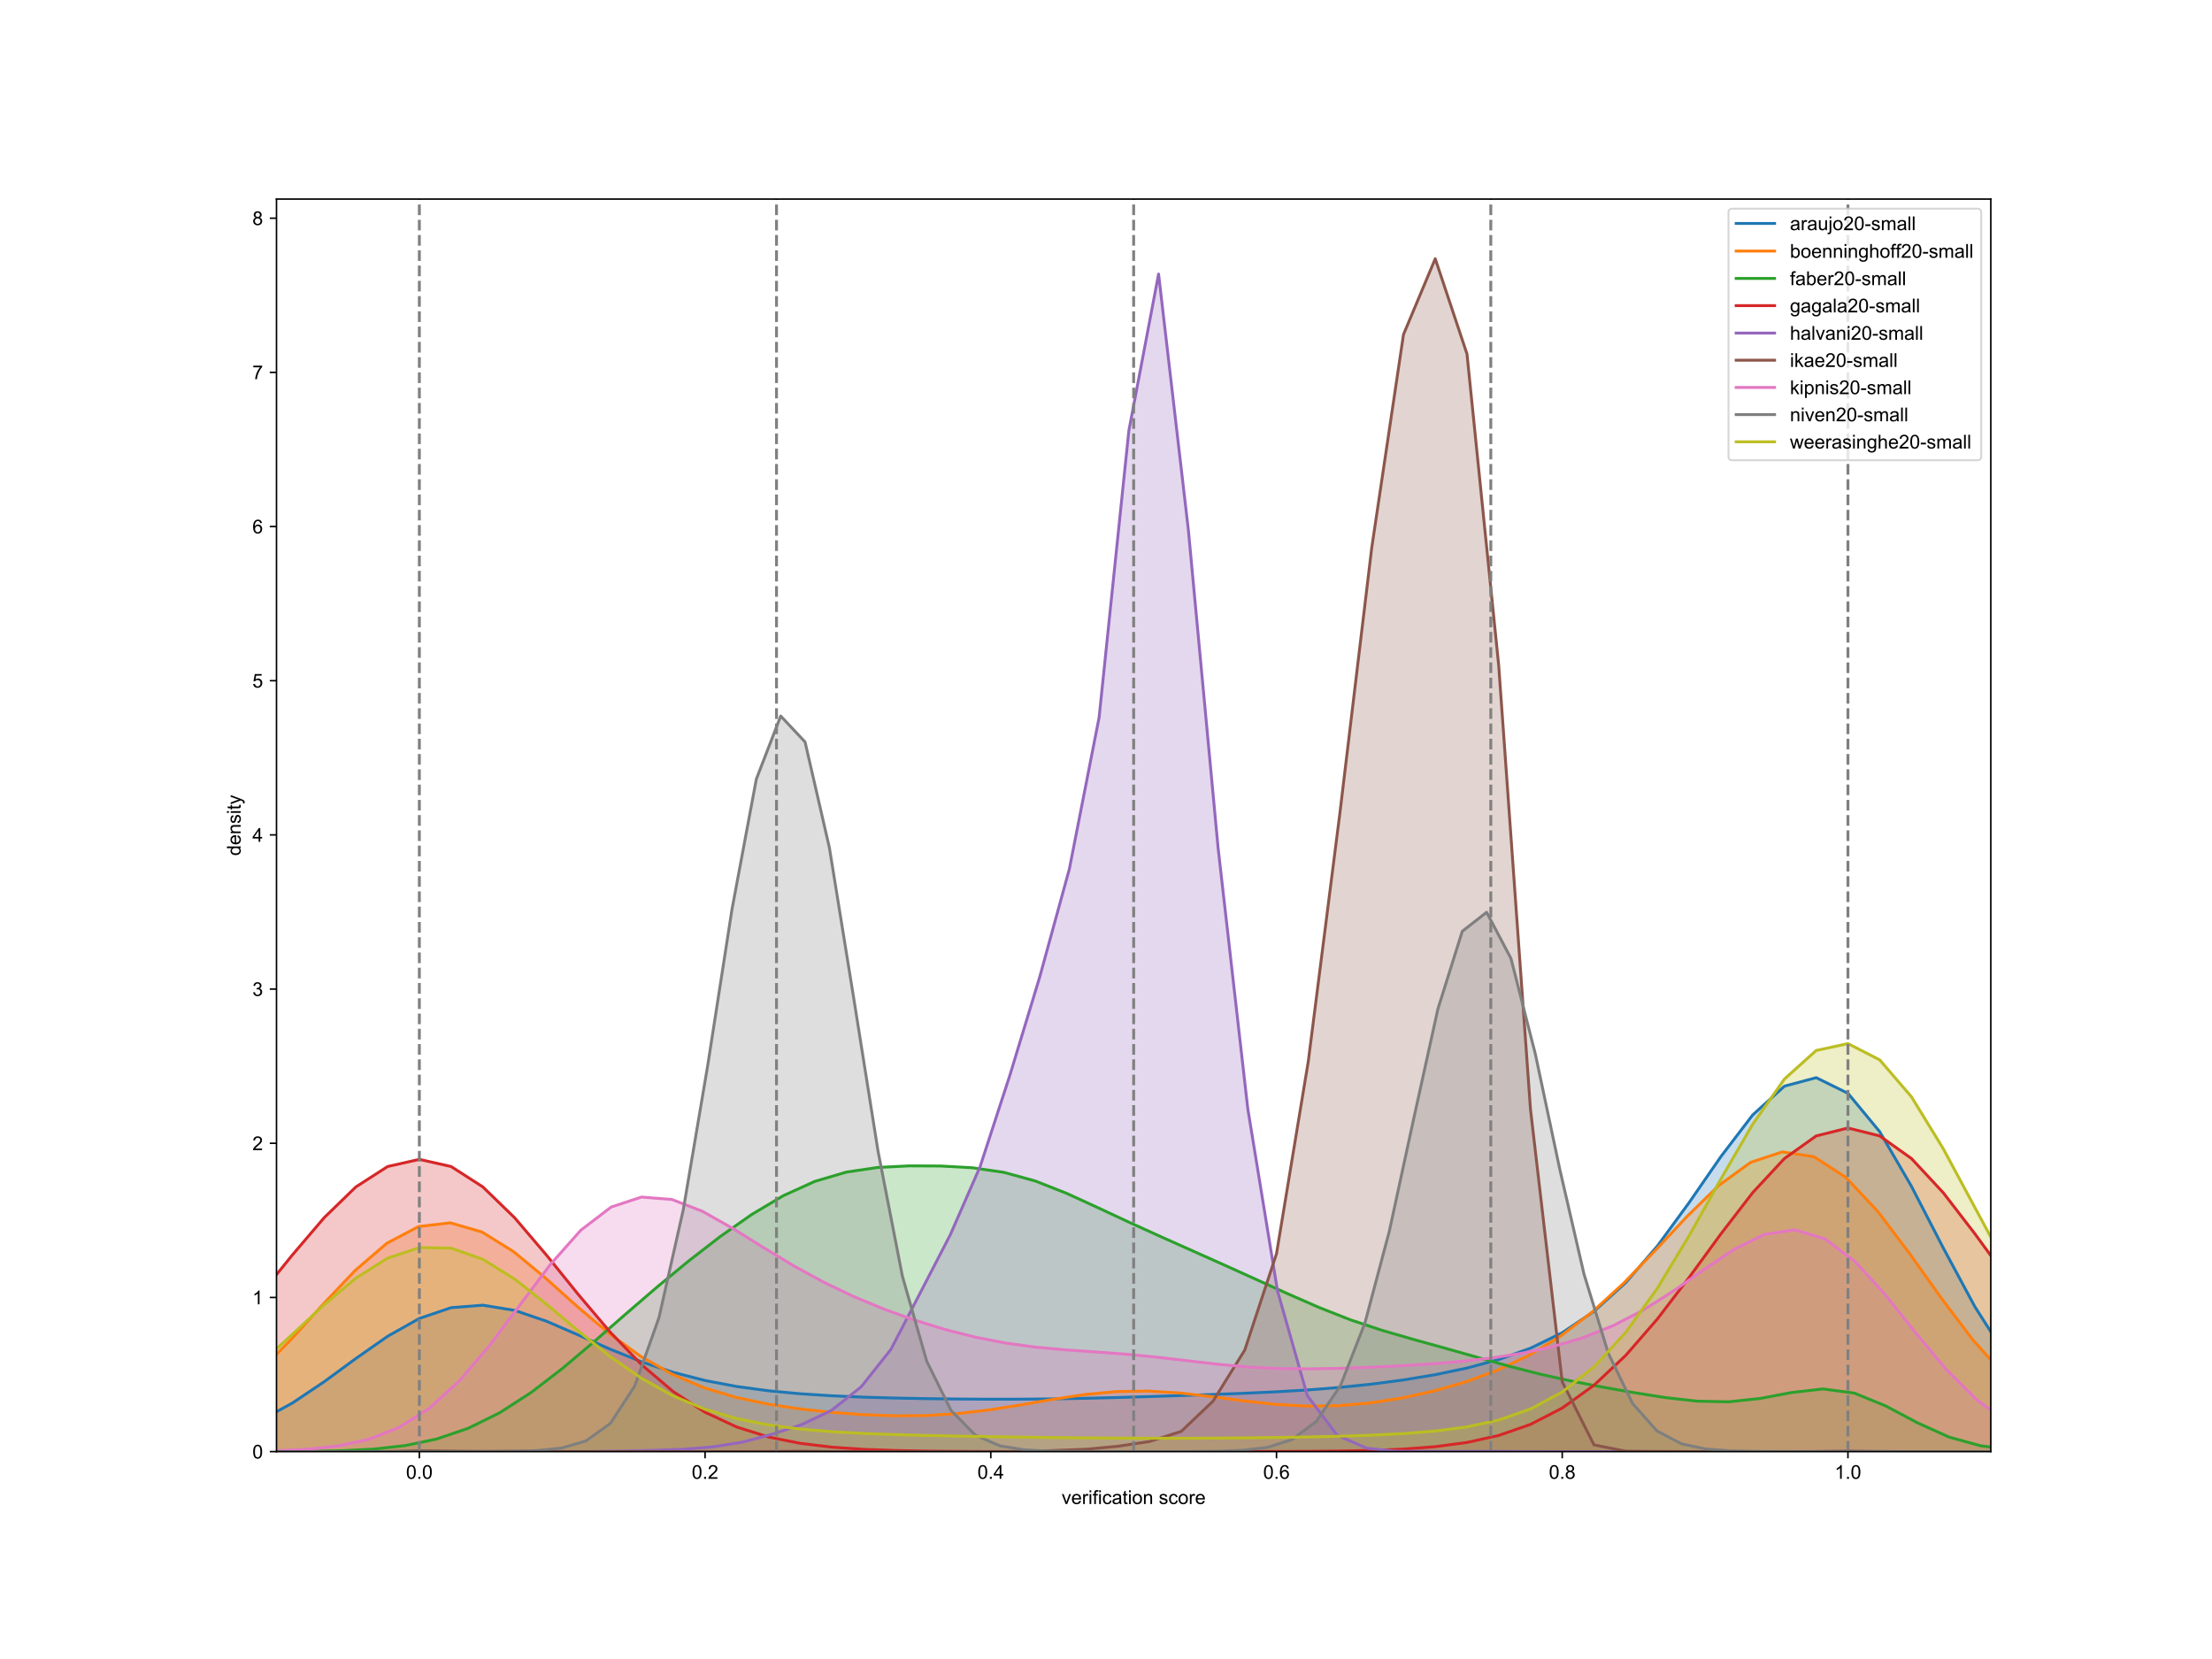 <?xml version="1.0" encoding="utf-8" standalone="no"?>
<!DOCTYPE svg PUBLIC "-//W3C//DTD SVG 1.1//EN"
  "http://www.w3.org/Graphics/SVG/1.1/DTD/svg11.dtd">
<!-- Created with matplotlib (https://matplotlib.org/) -->
<svg height="864pt" version="1.1" viewBox="0 0 1152 864" width="1152pt" xmlns="http://www.w3.org/2000/svg" xmlns:xlink="http://www.w3.org/1999/xlink">
 <defs>
  <style type="text/css">
*{stroke-linecap:butt;stroke-linejoin:round;}
  </style>
 </defs>
 <g id="figure_1">
  <g id="patch_1">
   <path d="M 0 864 
L 1152 864 
L 1152 0 
L 0 0 
z
" style="fill:#ffffff;"/>
  </g>
  <g id="axes_1">
   <g id="patch_2">
    <path d="M 144 756 
L 1036.8 756 
L 1036.8 103.68 
L 144 103.68 
z
" style="fill:#ffffff;"/>
   </g>
   <g id="PolyCollection_1">
    <path clip-path="url(#p452ea29c2b)" d="M -228 756 
L -228 756 
L -211.467 756 
L -194.933 756 
L -178.4 756 
L -161.867 756 
L -145.333 756 
L -128.8 756 
L -112.267 756 
L -95.733 756 
L -79.2 756 
L -62.667 756 
L -46.133 756 
L -29.6 756 
L -13.067 756 
L 3.467 756 
L 20 756 
L 36.533 756 
L 53.067 756 
L 69.6 756 
L 86.133 756 
L 102.667 756 
L 119.2 756 
L 135.733 756 
L 152.267 756 
L 168.8 756 
L 185.333 756 
L 201.867 756 
L 218.4 756 
L 234.933 756 
L 251.467 756 
L 268 756 
L 284.533 756 
L 301.067 756 
L 317.6 756 
L 334.133 756 
L 350.667 756 
L 367.2 756 
L 383.733 756 
L 400.267 756 
L 416.8 756 
L 433.333 756 
L 449.867 756 
L 466.4 756 
L 482.933 756 
L 499.467 756 
L 516 756 
L 532.533 756 
L 549.067 756 
L 565.6 756 
L 582.133 756 
L 598.667 756 
L 615.2 756 
L 631.733 756 
L 648.267 756 
L 664.8 756 
L 681.333 756 
L 697.867 756 
L 714.4 756 
L 730.933 756 
L 747.467 756 
L 764 756 
L 780.533 756 
L 797.067 756 
L 813.6 756 
L 830.133 756 
L 846.667 756 
L 863.2 756 
L 879.733 756 
L 896.267 756 
L 912.8 756 
L 929.333 756 
L 945.867 756 
L 962.4 756 
L 978.933 756 
L 995.467 756 
L 1012 756 
L 1028.533 756 
L 1045.067 756 
L 1061.6 756 
L 1078.133 756 
L 1094.667 756 
L 1111.2 756 
L 1127.733 756 
L 1144.267 756 
L 1160.8 756 
L 1177.333 756 
L 1193.867 756 
L 1210.4 756 
L 1226.933 756 
L 1243.467 756 
L 1260 756 
L 1276.533 756 
L 1293.067 756 
L 1309.6 756 
L 1326.133 756 
L 1342.667 756 
L 1359.2 756 
L 1375.733 756 
L 1392.267 756 
L 1408.8 756 
L 1408.8 756 
L 1408.8 756 
L 1392.267 756 
L 1375.733 756 
L 1359.2 756 
L 1342.667 756 
L 1326.133 756 
L 1309.6 756 
L 1293.067 756 
L 1276.533 756 
L 1260 756 
L 1243.467 755.999 
L 1226.933 755.998 
L 1210.4 755.992 
L 1193.867 755.972 
L 1177.333 755.911 
L 1160.8 755.737 
L 1144.267 755.288 
L 1127.733 754.225 
L 1111.2 751.929 
L 1094.667 747.403 
L 1078.133 739.281 
L 1061.6 726.043 
L 1045.067 706.514 
L 1028.533 680.579 
L 1012 649.842 
L 995.467 617.82 
L 978.933 589.372 
L 962.4 569.391 
L 945.867 561.244 
L 929.333 565.671 
L 912.8 580.656 
L 896.267 602.306 
L 879.733 626.239 
L 863.2 648.853 
L 846.667 667.992 
L 830.133 682.955 
L 813.6 694.065 
L 797.067 702.135 
L 780.533 708.037 
L 764 712.475 
L 747.467 715.925 
L 730.933 718.664 
L 714.4 720.843 
L 697.867 722.548 
L 681.333 723.853 
L 664.8 724.839 
L 648.267 725.6 
L 631.733 726.227 
L 615.2 726.789 
L 598.667 727.319 
L 582.133 727.808 
L 565.6 728.22 
L 549.067 728.518 
L 532.533 728.678 
L 516 728.704 
L 499.467 728.612 
L 482.933 728.415 
L 466.4 728.103 
L 449.867 727.633 
L 433.333 726.925 
L 416.8 725.869 
L 400.267 724.317 
L 383.733 722.087 
L 367.2 718.961 
L 350.667 714.72 
L 334.133 709.229 
L 317.6 702.572 
L 301.067 695.209 
L 284.533 688.061 
L 268 682.436 
L 251.467 679.737 
L 234.933 681.032 
L 218.4 686.637 
L 201.867 695.931 
L 185.333 707.511 
L 168.8 719.627 
L 152.267 730.703 
L 135.733 739.717 
L 119.2 746.312 
L 102.667 750.678 
L 86.133 753.303 
L 69.6 754.739 
L 53.067 755.457 
L 36.533 755.785 
L 20 755.921 
L 3.467 755.974 
L -13.067 755.992 
L -29.6 755.998 
L -46.133 755.999 
L -62.667 756 
L -79.2 756 
L -95.733 756 
L -112.267 756 
L -128.8 756 
L -145.333 756 
L -161.867 756 
L -178.4 756 
L -194.933 756 
L -211.467 756 
L -228 756 
z
" style="fill:#1f77b4;fill-opacity:0.25;"/>
   </g>
   <g id="PolyCollection_2">
    <path clip-path="url(#p452ea29c2b)" d="M -228 756 
L -228 756 
L -211.482 756 
L -194.965 756 
L -178.447 756 
L -161.929 756 
L -145.412 756 
L -128.894 756 
L -112.377 756 
L -95.859 756 
L -79.341 756 
L -62.824 756 
L -46.306 756 
L -29.788 756 
L -13.271 756 
L 3.247 756 
L 19.764 756 
L 36.282 756 
L 52.8 756 
L 69.317 756 
L 85.835 756 
L 102.353 756 
L 118.87 756 
L 135.388 756 
L 151.906 756 
L 168.423 756 
L 184.941 756 
L 201.458 756 
L 217.976 756 
L 234.494 756 
L 251.011 756 
L 267.529 756 
L 284.047 756 
L 300.564 756 
L 317.082 756 
L 333.599 756 
L 350.117 756 
L 366.635 756 
L 383.152 756 
L 399.67 756 
L 416.188 756 
L 432.705 756 
L 449.223 756 
L 465.74 756 
L 482.258 756 
L 498.776 756 
L 515.293 756 
L 531.811 756 
L 548.329 756 
L 564.846 756 
L 581.364 756 
L 597.882 756 
L 614.399 756 
L 630.917 756 
L 647.434 756 
L 663.952 756 
L 680.47 756 
L 696.987 756 
L 713.505 756 
L 730.023 756 
L 746.54 756 
L 763.058 756 
L 779.575 756 
L 796.093 756 
L 812.611 756 
L 829.128 756 
L 845.646 756 
L 862.164 756 
L 878.681 756 
L 895.199 756 
L 911.717 756 
L 928.234 756 
L 944.752 756 
L 961.269 756 
L 977.787 756 
L 994.305 756 
L 1010.822 756 
L 1027.34 756 
L 1043.858 756 
L 1060.375 756 
L 1076.893 756 
L 1093.41 756 
L 1109.928 756 
L 1126.446 756 
L 1142.963 756 
L 1159.481 756 
L 1175.999 756 
L 1192.516 756 
L 1209.034 756 
L 1225.552 756 
L 1242.069 756 
L 1258.587 756 
L 1275.104 756 
L 1291.622 756 
L 1308.14 756 
L 1324.657 756 
L 1341.175 756 
L 1357.693 756 
L 1374.21 756 
L 1390.728 756 
L 1407.245 756 
L 1407.245 756 
L 1407.245 756 
L 1390.728 756 
L 1374.21 756 
L 1357.693 756 
L 1341.175 756 
L 1324.657 756 
L 1308.14 756 
L 1291.622 756 
L 1275.104 756 
L 1258.587 755.999 
L 1242.069 755.998 
L 1225.552 755.993 
L 1209.034 755.978 
L 1192.516 755.936 
L 1175.999 755.828 
L 1159.481 755.57 
L 1142.963 754.997 
L 1126.446 753.81 
L 1109.928 751.531 
L 1093.41 747.47 
L 1076.893 740.77 
L 1060.375 730.551 
L 1043.858 716.184 
L 1027.34 697.641 
L 1010.822 675.806 
L 994.305 652.59 
L 977.787 630.715 
L 961.269 613.166 
L 944.752 602.441 
L 928.234 599.887 
L 911.717 605.358 
L 895.199 617.336 
L 878.681 633.443 
L 862.164 651.122 
L 845.646 668.227 
L 829.128 683.361 
L 812.611 695.917 
L 796.093 705.907 
L 779.575 713.698 
L 763.058 719.759 
L 746.54 724.484 
L 730.023 728.099 
L 713.505 730.651 
L 696.987 732.069 
L 680.47 732.281 
L 663.952 731.341 
L 647.434 729.524 
L 630.917 727.344 
L 614.399 725.451 
L 597.882 724.455 
L 581.364 724.729 
L 564.846 726.285 
L 548.329 728.777 
L 531.811 731.635 
L 515.293 734.257 
L 498.776 736.192 
L 482.258 737.223 
L 465.74 737.359 
L 449.223 736.737 
L 432.705 735.501 
L 416.188 733.697 
L 399.67 731.201 
L 383.152 727.702 
L 366.635 722.729 
L 350.117 715.746 
L 333.599 706.323 
L 317.082 694.367 
L 300.564 680.372 
L 284.047 665.574 
L 267.529 651.898 
L 251.011 641.627 
L 234.494 636.839 
L 217.976 638.79 
L 201.458 647.491 
L 184.941 661.66 
L 168.423 679.092 
L 151.906 697.276 
L 135.388 714.036 
L 118.87 727.954 
L 102.353 738.477 
L 85.835 745.768 
L 69.317 750.419 
L 52.8 753.156 
L 36.282 754.647 
L 19.764 755.399 
L 3.247 755.751 
L -13.271 755.903 
L -29.788 755.965 
L -46.306 755.988 
L -62.824 755.996 
L -79.341 755.999 
L -95.859 756 
L -112.377 756 
L -128.894 756 
L -145.412 756 
L -161.929 756 
L -178.447 756 
L -194.965 756 
L -211.482 756 
L -228 756 
z
" style="fill:#ff7f0e;fill-opacity:0.25;"/>
   </g>
   <g id="PolyCollection_3">
    <path clip-path="url(#p452ea29c2b)" d="M -215.575 756 
L -215.575 756 
L -199.167 756 
L -182.76 756 
L -166.352 756 
L -149.944 756 
L -133.536 756 
L -117.128 756 
L -100.72 756 
L -84.313 756 
L -67.905 756 
L -51.497 756 
L -35.089 756 
L -18.681 756 
L -2.273 756 
L 14.134 756 
L 30.542 756 
L 46.95 756 
L 63.358 756 
L 79.766 756 
L 96.174 756 
L 112.581 756 
L 128.989 756 
L 145.397 756 
L 161.805 756 
L 178.213 756 
L 194.621 756 
L 211.028 756 
L 227.436 756 
L 243.844 756 
L 260.252 756 
L 276.66 756 
L 293.068 756 
L 309.475 756 
L 325.883 756 
L 342.291 756 
L 358.699 756 
L 375.107 756 
L 391.515 756 
L 407.922 756 
L 424.33 756 
L 440.738 756 
L 457.146 756 
L 473.554 756 
L 489.962 756 
L 506.369 756 
L 522.777 756 
L 539.185 756 
L 555.593 756 
L 572.001 756 
L 588.408 756 
L 604.816 756 
L 621.224 756 
L 637.632 756 
L 654.04 756 
L 670.448 756 
L 686.855 756 
L 703.263 756 
L 719.671 756 
L 736.079 756 
L 752.487 756 
L 768.895 756 
L 785.302 756 
L 801.71 756 
L 818.118 756 
L 834.526 756 
L 850.934 756 
L 867.342 756 
L 883.749 756 
L 900.157 756 
L 916.565 756 
L 932.973 756 
L 949.381 756 
L 965.789 756 
L 982.196 756 
L 998.604 756 
L 1015.012 756 
L 1031.42 756 
L 1047.828 756 
L 1064.236 756 
L 1080.643 756 
L 1097.051 756 
L 1113.459 756 
L 1129.867 756 
L 1146.275 756 
L 1162.683 756 
L 1179.09 756 
L 1195.498 756 
L 1211.906 756 
L 1228.314 756 
L 1244.722 756 
L 1261.13 756 
L 1277.537 756 
L 1293.945 756 
L 1310.353 756 
L 1326.761 756 
L 1343.169 756 
L 1359.577 756 
L 1375.984 756 
L 1392.392 756 
L 1408.8 756 
L 1408.8 756 
L 1408.8 756 
L 1392.392 756 
L 1375.984 756 
L 1359.577 756 
L 1343.169 756 
L 1326.761 756 
L 1310.353 756 
L 1293.945 756 
L 1277.537 756 
L 1261.13 756 
L 1244.722 756 
L 1228.314 756 
L 1211.906 756 
L 1195.498 756 
L 1179.09 756 
L 1162.683 756 
L 1146.275 756 
L 1129.867 756 
L 1113.459 755.999 
L 1097.051 755.992 
L 1080.643 755.952 
L 1064.236 755.756 
L 1047.828 755.029 
L 1031.42 752.949 
L 1015.012 748.41 
L 998.604 741 
L 982.196 732.273 
L 965.789 725.533 
L 949.381 723.35 
L 932.973 725.237 
L 916.565 728.33 
L 900.157 730.066 
L 883.749 729.716 
L 867.342 727.857 
L 850.934 725.273 
L 834.526 722.381 
L 818.118 719.201 
L 801.71 715.556 
L 785.302 711.349 
L 768.895 706.75 
L 752.487 702.104 
L 736.079 697.562 
L 719.671 692.818 
L 703.263 687.342 
L 686.855 680.884 
L 670.448 673.7 
L 654.04 666.254 
L 637.632 658.836 
L 621.224 651.498 
L 604.816 644.172 
L 588.408 636.72 
L 572.001 629.058 
L 555.593 621.532 
L 539.185 615.057 
L 522.777 610.55 
L 506.369 608.164 
L 489.962 607.256 
L 473.554 607.178 
L 457.146 607.996 
L 440.738 610.438 
L 424.33 615.262 
L 407.922 622.715 
L 391.515 632.482 
L 375.107 643.977 
L 358.699 656.669 
L 342.291 670.208 
L 325.883 684.336 
L 309.475 698.667 
L 293.068 712.557 
L 276.66 725.174 
L 260.252 735.75 
L 243.844 743.836 
L 227.436 749.417 
L 211.028 752.846 
L 194.621 754.688 
L 178.213 755.535 
L 161.805 755.862 
L 145.397 755.966 
L 128.989 755.993 
L 112.581 755.999 
L 96.174 756 
L 79.766 756 
L 63.358 756 
L 46.95 756 
L 30.542 756 
L 14.134 756 
L -2.273 756 
L -18.681 756 
L -35.089 756 
L -51.497 756 
L -67.905 756 
L -84.313 756 
L -100.72 756 
L -117.128 756 
L -133.536 756 
L -149.944 756 
L -166.352 756 
L -182.76 756 
L -199.167 756 
L -215.575 756 
z
" style="fill:#2ca02c;fill-opacity:0.25;"/>
   </g>
   <g id="PolyCollection_4">
    <path clip-path="url(#p452ea29c2b)" d="M -228 756 
L -228 756 
L -211.467 756 
L -194.933 756 
L -178.4 756 
L -161.867 756 
L -145.333 756 
L -128.8 756 
L -112.267 756 
L -95.733 756 
L -79.2 756 
L -62.667 756 
L -46.133 756 
L -29.6 756 
L -13.067 756 
L 3.467 756 
L 20 756 
L 36.533 756 
L 53.067 756 
L 69.6 756 
L 86.133 756 
L 102.667 756 
L 119.2 756 
L 135.733 756 
L 152.267 756 
L 168.8 756 
L 185.333 756 
L 201.867 756 
L 218.4 756 
L 234.933 756 
L 251.467 756 
L 268 756 
L 284.533 756 
L 301.067 756 
L 317.6 756 
L 334.133 756 
L 350.667 756 
L 367.2 756 
L 383.733 756 
L 400.267 756 
L 416.8 756 
L 433.333 756 
L 449.867 756 
L 466.4 756 
L 482.933 756 
L 499.467 756 
L 516 756 
L 532.533 756 
L 549.067 756 
L 565.6 756 
L 582.133 756 
L 598.667 756 
L 615.2 756 
L 631.733 756 
L 648.267 756 
L 664.8 756 
L 681.333 756 
L 697.867 756 
L 714.4 756 
L 730.933 756 
L 747.467 756 
L 764 756 
L 780.533 756 
L 797.067 756 
L 813.6 756 
L 830.133 756 
L 846.667 756 
L 863.2 756 
L 879.733 756 
L 896.267 756 
L 912.8 756 
L 929.333 756 
L 945.867 756 
L 962.4 756 
L 978.933 756 
L 995.467 756 
L 1012 756 
L 1028.533 756 
L 1045.067 756 
L 1061.6 756 
L 1078.133 756 
L 1094.667 756 
L 1111.2 756 
L 1127.733 756 
L 1144.267 756 
L 1160.8 756 
L 1177.333 756 
L 1193.867 756 
L 1210.4 756 
L 1226.933 756 
L 1243.467 756 
L 1260 756 
L 1276.533 756 
L 1293.067 756 
L 1309.6 756 
L 1326.133 756 
L 1342.667 756 
L 1359.2 756 
L 1375.733 756 
L 1392.267 756 
L 1408.8 756 
L 1408.8 756 
L 1408.8 756 
L 1392.267 756 
L 1375.733 756 
L 1359.2 756 
L 1342.667 756 
L 1326.133 755.999 
L 1309.6 755.997 
L 1293.067 755.992 
L 1276.533 755.978 
L 1260 755.945 
L 1243.467 755.868 
L 1226.933 755.702 
L 1210.4 755.358 
L 1193.867 754.683 
L 1177.333 753.43 
L 1160.8 751.229 
L 1144.267 747.569 
L 1127.733 741.821 
L 1111.2 733.306 
L 1094.667 721.432 
L 1078.133 705.889 
L 1061.6 686.867 
L 1045.067 665.23 
L 1028.533 642.578 
L 1012 621.12 
L 995.467 603.348 
L 978.933 591.581 
L 962.4 587.46 
L 945.867 591.581 
L 929.333 603.348 
L 912.8 621.12 
L 896.267 642.578 
L 879.733 665.23 
L 863.2 686.867 
L 846.667 705.889 
L 830.133 721.432 
L 813.6 733.306 
L 797.067 741.821 
L 780.533 747.569 
L 764 751.229 
L 747.467 753.43 
L 730.933 754.683 
L 714.4 755.358 
L 697.867 755.702 
L 681.333 755.868 
L 664.8 755.945 
L 648.267 755.978 
L 631.733 755.992 
L 615.2 755.997 
L 598.667 755.999 
L 582.133 755.999 
L 565.6 755.997 
L 549.067 755.992 
L 532.533 755.98 
L 516 755.95 
L 499.467 755.881 
L 482.933 755.731 
L 466.4 755.42 
L 449.867 754.811 
L 433.333 753.679 
L 416.8 751.691 
L 400.267 748.386 
L 383.733 743.195 
L 367.2 735.506 
L 350.667 724.783 
L 334.133 710.747 
L 317.6 693.569 
L 301.067 674.03 
L 284.533 653.574 
L 268 634.195 
L 251.467 618.147 
L 234.933 607.52 
L 218.4 603.798 
L 201.867 607.52 
L 185.333 618.147 
L 168.8 634.195 
L 152.267 653.574 
L 135.733 674.03 
L 119.2 693.569 
L 102.667 710.747 
L 86.133 724.783 
L 69.6 735.506 
L 53.067 743.195 
L 36.533 748.386 
L 20 751.691 
L 3.467 753.679 
L -13.067 754.811 
L -29.6 755.42 
L -46.133 755.731 
L -62.667 755.881 
L -79.2 755.95 
L -95.733 755.98 
L -112.267 755.992 
L -128.8 755.997 
L -145.333 755.999 
L -161.867 756 
L -178.4 756 
L -194.933 756 
L -211.467 756 
L -228 756 
z
" style="fill:#d62728;fill-opacity:0.25;"/>
   </g>
   <g id="PolyCollection_5">
    <path clip-path="url(#p452ea29c2b)" d="M -124.584 756 
L -124.584 756 
L -109.095 756 
L -93.607 756 
L -78.118 756 
L -62.629 756 
L -47.14 756 
L -31.652 756 
L -16.163 756 
L -0.674 756 
L 14.815 756 
L 30.303 756 
L 45.792 756 
L 61.281 756 
L 76.769 756 
L 92.258 756 
L 107.747 756 
L 123.236 756 
L 138.724 756 
L 154.213 756 
L 169.702 756 
L 185.191 756 
L 200.679 756 
L 216.168 756 
L 231.657 756 
L 247.145 756 
L 262.634 756 
L 278.123 756 
L 293.612 756 
L 309.1 756 
L 324.589 756 
L 340.078 756 
L 355.567 756 
L 371.055 756 
L 386.544 756 
L 402.033 756 
L 417.521 756 
L 433.01 756 
L 448.499 756 
L 463.988 756 
L 479.476 756 
L 494.965 756 
L 510.454 756 
L 525.943 756 
L 541.431 756 
L 556.92 756 
L 572.409 756 
L 587.897 756 
L 603.386 756 
L 618.875 756 
L 634.364 756 
L 649.852 756 
L 665.341 756 
L 680.83 756 
L 696.319 756 
L 711.807 756 
L 727.296 756 
L 742.785 756 
L 758.273 756 
L 773.762 756 
L 789.251 756 
L 804.74 756 
L 820.228 756 
L 835.717 756 
L 851.206 756 
L 866.695 756 
L 882.183 756 
L 897.672 756 
L 913.161 756 
L 928.649 756 
L 944.138 756 
L 959.627 756 
L 975.116 756 
L 990.604 756 
L 1006.093 756 
L 1021.582 756 
L 1037.071 756 
L 1052.559 756 
L 1068.048 756 
L 1083.537 756 
L 1099.025 756 
L 1114.514 756 
L 1130.003 756 
L 1145.492 756 
L 1160.98 756 
L 1176.469 756 
L 1191.958 756 
L 1207.447 756 
L 1222.935 756 
L 1238.424 756 
L 1253.913 756 
L 1269.401 756 
L 1284.89 756 
L 1300.379 756 
L 1315.868 756 
L 1331.356 756 
L 1346.845 756 
L 1362.334 756 
L 1377.823 756 
L 1393.311 756 
L 1408.8 756 
L 1408.8 756 
L 1408.8 756 
L 1393.311 756 
L 1377.823 756 
L 1362.334 756 
L 1346.845 756 
L 1331.356 756 
L 1315.868 756 
L 1300.379 756 
L 1284.89 756 
L 1269.401 756 
L 1253.913 756 
L 1238.424 756 
L 1222.935 756 
L 1207.447 756 
L 1191.958 756 
L 1176.469 756 
L 1160.98 756 
L 1145.492 756 
L 1130.003 756 
L 1114.514 756 
L 1099.025 756 
L 1083.537 756 
L 1068.048 756 
L 1052.559 756 
L 1037.071 756 
L 1021.582 756 
L 1006.093 756 
L 990.604 755.997 
L 975.116 755.925 
L 959.627 755.842 
L 944.138 755.967 
L 928.649 755.999 
L 913.161 756 
L 897.672 756 
L 882.183 756 
L 866.695 756 
L 851.206 756 
L 835.717 756 
L 820.228 756 
L 804.74 755.997 
L 789.251 755.933 
L 773.762 755.838 
L 758.273 755.93 
L 742.785 755.841 
L 727.296 755.829 
L 711.807 754.221 
L 696.319 747.409 
L 680.83 726.795 
L 665.341 672.354 
L 649.852 577.466 
L 634.364 441.431 
L 618.875 275.799 
L 603.386 142.719 
L 587.897 224.341 
L 572.409 373.668 
L 556.92 452.562 
L 541.431 509.001 
L 525.943 559.972 
L 510.454 607.521 
L 494.965 642.944 
L 479.476 672.894 
L 463.988 702.737 
L 448.499 722.251 
L 433.01 734.532 
L 417.521 741.904 
L 402.033 746.971 
L 386.544 751.073 
L 371.055 753.542 
L 355.567 754.793 
L 340.078 755.351 
L 324.589 755.71 
L 309.1 755.921 
L 293.612 755.997 
L 278.123 756 
L 262.634 756 
L 247.145 756 
L 231.657 756 
L 216.168 756 
L 200.679 756 
L 185.191 756 
L 169.702 756 
L 154.213 756 
L 138.724 756 
L 123.236 756 
L 107.747 756 
L 92.258 756 
L 76.769 756 
L 61.281 756 
L 45.792 756 
L 30.303 756 
L 14.815 756 
L -0.674 756 
L -16.163 756 
L -31.652 756 
L -47.14 756 
L -62.629 756 
L -78.118 756 
L -93.607 756 
L -109.095 756 
L -124.584 756 
z
" style="fill:#9467bd;fill-opacity:0.25;"/>
   </g>
   <g id="PolyCollection_6">
    <path clip-path="url(#p452ea29c2b)" d="M -228 756 
L -228 756 
L -211.467 756 
L -194.933 756 
L -178.4 756 
L -161.867 756 
L -145.333 756 
L -128.8 756 
L -112.267 756 
L -95.733 756 
L -79.2 756 
L -62.667 756 
L -46.133 756 
L -29.6 756 
L -13.067 756 
L 3.467 756 
L 20 756 
L 36.533 756 
L 53.067 756 
L 69.6 756 
L 86.133 756 
L 102.667 756 
L 119.2 756 
L 135.733 756 
L 152.267 756 
L 168.8 756 
L 185.333 756 
L 201.867 756 
L 218.4 756 
L 234.933 756 
L 251.467 756 
L 268 756 
L 284.533 756 
L 301.067 756 
L 317.6 756 
L 334.133 756 
L 350.667 756 
L 367.2 756 
L 383.733 756 
L 400.267 756 
L 416.8 756 
L 433.333 756 
L 449.867 756 
L 466.4 756 
L 482.933 756 
L 499.467 756 
L 516 756 
L 532.533 756 
L 549.067 756 
L 565.6 756 
L 582.133 756 
L 598.667 756 
L 615.2 756 
L 631.733 756 
L 648.267 756 
L 664.8 756 
L 681.333 756 
L 697.867 756 
L 714.4 756 
L 730.933 756 
L 747.467 756 
L 764 756 
L 780.533 756 
L 797.067 756 
L 813.6 756 
L 830.133 756 
L 846.667 756 
L 863.2 756 
L 879.733 756 
L 896.267 756 
L 912.8 756 
L 929.333 756 
L 945.867 756 
L 962.4 756 
L 978.933 756 
L 995.467 756 
L 1012 756 
L 1028.533 756 
L 1045.067 756 
L 1061.6 756 
L 1078.133 756 
L 1094.667 756 
L 1111.2 756 
L 1127.733 756 
L 1144.267 756 
L 1160.8 756 
L 1177.333 756 
L 1193.867 756 
L 1210.4 756 
L 1226.933 756 
L 1243.467 756 
L 1260 756 
L 1276.533 756 
L 1293.067 756 
L 1309.6 756 
L 1326.133 756 
L 1342.667 756 
L 1359.2 756 
L 1375.733 756 
L 1392.267 756 
L 1408.8 756 
L 1408.8 756 
L 1408.8 756 
L 1392.267 756 
L 1375.733 756 
L 1359.2 756 
L 1342.667 756 
L 1326.133 756 
L 1309.6 756 
L 1293.067 756 
L 1276.533 756 
L 1260 756 
L 1243.467 756 
L 1226.933 756 
L 1210.4 756 
L 1193.867 756 
L 1177.333 756 
L 1160.8 756 
L 1144.267 756 
L 1127.733 756 
L 1111.2 756 
L 1094.667 756 
L 1078.133 756 
L 1061.6 756 
L 1045.067 756 
L 1028.533 756 
L 1012 756 
L 995.467 756 
L 978.933 755.979 
L 962.4 755.782 
L 945.867 755.979 
L 929.333 756 
L 912.8 756 
L 896.267 756 
L 879.733 756 
L 863.2 755.92 
L 846.667 755.757 
L 830.133 752.491 
L 813.6 719.602 
L 797.067 577.7 
L 780.533 346.733 
L 764 184.339 
L 747.467 134.743 
L 730.933 174.208 
L 714.4 285.255 
L 697.867 423.026 
L 681.333 552.902 
L 664.8 652.933 
L 648.267 703.101 
L 631.733 729.709 
L 615.2 745.456 
L 598.667 750.719 
L 582.133 753.215 
L 565.6 754.762 
L 549.067 755.401 
L 532.533 755.976 
L 516 756 
L 499.467 756 
L 482.933 756 
L 466.4 756 
L 449.867 756 
L 433.333 755.99 
L 416.8 755.791 
L 400.267 755.962 
L 383.733 756 
L 367.2 756 
L 350.667 756 
L 334.133 756 
L 317.6 756 
L 301.067 756 
L 284.533 755.992 
L 268 755.8 
L 251.467 755.92 
L 234.933 755.744 
L 218.4 755.551 
L 201.867 755.959 
L 185.333 756 
L 168.8 756 
L 152.267 756 
L 135.733 756 
L 119.2 756 
L 102.667 756 
L 86.133 756 
L 69.6 756 
L 53.067 756 
L 36.533 756 
L 20 756 
L 3.467 756 
L -13.067 756 
L -29.6 756 
L -46.133 756 
L -62.667 756 
L -79.2 756 
L -95.733 756 
L -112.267 756 
L -128.8 756 
L -145.333 756 
L -161.867 756 
L -178.4 756 
L -194.933 756 
L -211.467 756 
L -228 756 
z
" style="fill:#8c564b;fill-opacity:0.25;"/>
   </g>
   <g id="PolyCollection_7">
    <path clip-path="url(#p452ea29c2b)" d="M -155.832 756 
L -155.832 756 
L -140.028 756 
L -124.223 756 
L -108.419 756 
L -92.615 756 
L -76.81 756 
L -61.006 756 
L -45.201 756 
L -29.397 756 
L -13.593 756 
L 2.212 756 
L 18.016 756 
L 33.82 756 
L 49.625 756 
L 65.429 756 
L 81.233 756 
L 97.038 756 
L 112.842 756 
L 128.647 756 
L 144.451 756 
L 160.255 756 
L 176.06 756 
L 191.864 756 
L 207.668 756 
L 223.473 756 
L 239.277 756 
L 255.081 756 
L 270.886 756 
L 286.69 756 
L 302.495 756 
L 318.299 756 
L 334.103 756 
L 349.908 756 
L 365.712 756 
L 381.516 756 
L 397.321 756 
L 413.125 756 
L 428.929 756 
L 444.734 756 
L 460.538 756 
L 476.343 756 
L 492.147 756 
L 507.951 756 
L 523.756 756 
L 539.56 756 
L 555.364 756 
L 571.169 756 
L 586.973 756 
L 602.777 756 
L 618.582 756 
L 634.386 756 
L 650.191 756 
L 665.995 756 
L 681.799 756 
L 697.604 756 
L 713.408 756 
L 729.212 756 
L 745.017 756 
L 760.821 756 
L 776.625 756 
L 792.43 756 
L 808.234 756 
L 824.039 756 
L 839.843 756 
L 855.647 756 
L 871.452 756 
L 887.256 756 
L 903.06 756 
L 918.865 756 
L 934.669 756 
L 950.473 756 
L 966.278 756 
L 982.082 756 
L 997.887 756 
L 1013.691 756 
L 1029.495 756 
L 1045.3 756 
L 1061.104 756 
L 1076.908 756 
L 1092.713 756 
L 1108.517 756 
L 1124.321 756 
L 1140.126 756 
L 1155.93 756 
L 1171.735 756 
L 1187.539 756 
L 1203.343 756 
L 1219.148 756 
L 1234.952 756 
L 1250.756 756 
L 1266.561 756 
L 1282.365 756 
L 1298.169 756 
L 1313.974 756 
L 1329.778 756 
L 1345.583 756 
L 1361.387 756 
L 1377.191 756 
L 1392.996 756 
L 1408.8 756 
L 1408.8 756 
L 1408.8 756 
L 1392.996 756 
L 1377.191 756 
L 1361.387 756 
L 1345.583 756 
L 1329.778 756 
L 1313.974 756 
L 1298.169 756 
L 1282.365 756 
L 1266.561 756 
L 1250.756 756 
L 1234.952 756 
L 1219.148 756 
L 1203.343 756 
L 1187.539 755.999 
L 1171.735 755.994 
L 1155.93 755.979 
L 1140.126 755.927 
L 1124.321 755.771 
L 1108.517 755.352 
L 1092.713 754.341 
L 1076.908 752.149 
L 1061.104 747.89 
L 1045.3 740.492 
L 1029.495 729.043 
L 1013.691 713.334 
L 997.887 694.383 
L 982.082 674.577 
L 966.278 657.164 
L 950.473 645.212 
L 934.669 640.491 
L 918.865 642.895 
L 903.06 650.676 
L 887.256 661.3 
L 871.452 672.4 
L 855.647 682.379 
L 839.843 690.526 
L 824.039 696.783 
L 808.234 701.427 
L 792.43 704.816 
L 776.625 707.27 
L 760.821 709.039 
L 745.017 710.325 
L 729.212 711.291 
L 713.408 712.046 
L 697.604 712.614 
L 681.799 712.9 
L 665.995 712.725 
L 650.191 711.928 
L 634.386 710.506 
L 618.582 708.683 
L 602.777 706.839 
L 586.973 705.296 
L 571.169 704.113 
L 555.364 703.032 
L 539.56 701.615 
L 523.756 699.468 
L 507.951 696.393 
L 492.147 692.384 
L 476.343 687.524 
L 460.538 681.851 
L 444.734 675.301 
L 428.929 667.745 
L 413.125 659.104 
L 397.321 649.543 
L 381.516 639.688 
L 365.712 630.79 
L 349.908 624.686 
L 334.103 623.428 
L 318.299 628.618 
L 302.495 640.684 
L 286.69 658.47 
L 270.886 679.459 
L 255.081 700.56 
L 239.277 719.094 
L 223.473 733.494 
L 207.668 743.459 
L 191.864 749.628 
L 176.06 753.052 
L 160.255 754.76 
L 144.451 755.526 
L 128.647 755.836 
L 112.842 755.948 
L 97.038 755.985 
L 81.233 755.996 
L 65.429 755.999 
L 49.625 756 
L 33.82 756 
L 18.016 756 
L 2.212 756 
L -13.593 756 
L -29.397 756 
L -45.201 756 
L -61.006 756 
L -76.81 756 
L -92.615 756 
L -108.419 756 
L -124.223 756 
L -140.028 756 
L -155.832 756 
z
" style="fill:#e377c2;fill-opacity:0.25;"/>
   </g>
   <g id="PolyCollection_8">
    <path clip-path="url(#p452ea29c2b)" d="M -37.099 756 
L -37.099 756 
L -24.422 756 
L -11.746 756 
L 0.931 756 
L 13.608 756 
L 26.285 756 
L 38.962 756 
L 51.639 756 
L 64.316 756 
L 76.993 756 
L 89.67 756 
L 102.346 756 
L 115.023 756 
L 127.7 756 
L 140.377 756 
L 153.054 756 
L 165.731 756 
L 178.408 756 
L 191.085 756 
L 203.762 756 
L 216.439 756 
L 229.115 756 
L 241.792 756 
L 254.469 756 
L 267.146 756 
L 279.823 756 
L 292.5 756 
L 305.177 756 
L 317.854 756 
L 330.531 756 
L 343.208 756 
L 355.884 756 
L 368.561 756 
L 381.238 756 
L 393.915 756 
L 406.592 756 
L 419.269 756 
L 431.946 756 
L 444.623 756 
L 457.3 756 
L 469.976 756 
L 482.653 756 
L 495.33 756 
L 508.007 756 
L 520.684 756 
L 533.361 756 
L 546.038 756 
L 558.715 756 
L 571.392 756 
L 584.069 756 
L 596.745 756 
L 609.422 756 
L 622.099 756 
L 634.776 756 
L 647.453 756 
L 660.13 756 
L 672.807 756 
L 685.484 756 
L 698.161 756 
L 710.837 756 
L 723.514 756 
L 736.191 756 
L 748.868 756 
L 761.545 756 
L 774.222 756 
L 786.899 756 
L 799.576 756 
L 812.253 756 
L 824.93 756 
L 837.606 756 
L 850.283 756 
L 862.96 756 
L 875.637 756 
L 888.314 756 
L 900.991 756 
L 913.668 756 
L 926.345 756 
L 939.022 756 
L 951.699 756 
L 964.375 756 
L 977.052 756 
L 989.729 756 
L 1002.406 756 
L 1015.083 756 
L 1027.76 756 
L 1040.437 756 
L 1053.114 756 
L 1065.791 756 
L 1078.467 756 
L 1091.144 756 
L 1103.821 756 
L 1116.498 756 
L 1129.175 756 
L 1141.852 756 
L 1154.529 756 
L 1167.206 756 
L 1179.883 756 
L 1192.56 756 
L 1205.236 756 
L 1217.913 756 
L 1217.913 756 
L 1217.913 756 
L 1205.236 756 
L 1192.56 756 
L 1179.883 756 
L 1167.206 756 
L 1154.529 756 
L 1141.852 756 
L 1129.175 756 
L 1116.498 756 
L 1103.821 756 
L 1091.144 756 
L 1078.467 756 
L 1065.791 756 
L 1053.114 756 
L 1040.437 756 
L 1027.76 756 
L 1015.083 756 
L 1002.406 756 
L 989.729 756 
L 977.052 756 
L 964.375 756 
L 951.699 755.999 
L 939.022 755.995 
L 926.345 755.976 
L 913.668 755.894 
L 900.991 755.595 
L 888.314 754.629 
L 875.637 751.908 
L 862.96 745.231 
L 850.283 730.998 
L 837.606 704.799 
L 824.93 663.509 
L 812.253 608.621 
L 799.576 548.849 
L 786.899 499.165 
L 774.222 475.11 
L 761.545 485.021 
L 748.868 525.404 
L 736.191 582.905 
L 723.514 641.388 
L 710.837 689.058 
L 698.161 721.511 
L 685.484 740.326 
L 672.807 749.717 
L 660.13 753.778 
L 647.453 755.307 
L 634.776 755.809 
L 622.099 755.954 
L 609.422 755.99 
L 596.745 755.998 
L 584.069 755.997 
L 571.392 755.986 
L 558.715 755.937 
L 546.038 755.74 
L 533.361 755.055 
L 520.684 752.97 
L 508.007 747.43 
L 495.33 734.623 
L 482.653 708.961 
L 469.976 664.699 
L 457.3 599.681 
L 444.623 519.918 
L 431.946 441.492 
L 419.269 386.413 
L 406.592 372.896 
L 393.915 405.705 
L 381.238 473.469 
L 368.561 554.991 
L 355.884 629.852 
L 343.208 686.167 
L 330.531 721.9 
L 317.854 741.312 
L 305.177 750.419 
L 292.5 754.13 
L 279.823 755.447 
L 267.146 755.856 
L 254.469 755.967 
L 241.792 755.993 
L 229.115 755.999 
L 216.439 756 
L 203.762 756 
L 191.085 756 
L 178.408 756 
L 165.731 756 
L 153.054 756 
L 140.377 756 
L 127.7 756 
L 115.023 756 
L 102.346 756 
L 89.67 756 
L 76.993 756 
L 64.316 756 
L 51.639 756 
L 38.962 756 
L 26.285 756 
L 13.608 756 
L 0.931 756 
L -11.746 756 
L -24.422 756 
L -37.099 756 
z
" style="fill:#7f7f7f;fill-opacity:0.25;"/>
   </g>
   <g id="PolyCollection_9">
    <path clip-path="url(#p452ea29c2b)" d="M -228 756 
L -228 756 
L -211.467 756 
L -194.933 756 
L -178.4 756 
L -161.867 756 
L -145.333 756 
L -128.8 756 
L -112.267 756 
L -95.733 756 
L -79.2 756 
L -62.667 756 
L -46.133 756 
L -29.6 756 
L -13.067 756 
L 3.467 756 
L 20 756 
L 36.533 756 
L 53.067 756 
L 69.6 756 
L 86.133 756 
L 102.667 756 
L 119.2 756 
L 135.733 756 
L 152.267 756 
L 168.8 756 
L 185.333 756 
L 201.867 756 
L 218.4 756 
L 234.933 756 
L 251.467 756 
L 268 756 
L 284.533 756 
L 301.067 756 
L 317.6 756 
L 334.133 756 
L 350.667 756 
L 367.2 756 
L 383.733 756 
L 400.267 756 
L 416.8 756 
L 433.333 756 
L 449.867 756 
L 466.4 756 
L 482.933 756 
L 499.467 756 
L 516 756 
L 532.533 756 
L 549.067 756 
L 565.6 756 
L 582.133 756 
L 598.667 756 
L 615.2 756 
L 631.733 756 
L 648.267 756 
L 664.8 756 
L 681.333 756 
L 697.867 756 
L 714.4 756 
L 730.933 756 
L 747.467 756 
L 764 756 
L 780.533 756 
L 797.067 756 
L 813.6 756 
L 830.133 756 
L 846.667 756 
L 863.2 756 
L 879.733 756 
L 896.267 756 
L 912.8 756 
L 929.333 756 
L 945.867 756 
L 962.4 756 
L 978.933 756 
L 995.467 756 
L 1012 756 
L 1028.533 756 
L 1045.067 756 
L 1061.6 756 
L 1078.133 756 
L 1094.667 756 
L 1111.2 756 
L 1127.733 756 
L 1144.267 756 
L 1160.8 756 
L 1177.333 756 
L 1193.867 756 
L 1210.4 756 
L 1226.933 756 
L 1243.467 756 
L 1260 756 
L 1276.533 756 
L 1293.067 756 
L 1309.6 756 
L 1326.133 756 
L 1342.667 756 
L 1359.2 756 
L 1375.733 756 
L 1392.267 756 
L 1408.8 756 
L 1408.8 756 
L 1408.8 756 
L 1392.267 756 
L 1375.733 756 
L 1359.2 756 
L 1342.667 756 
L 1326.133 756 
L 1309.6 756 
L 1293.067 755.999 
L 1276.533 755.996 
L 1260 755.988 
L 1243.467 755.967 
L 1226.933 755.91 
L 1210.4 755.77 
L 1193.867 755.45 
L 1177.333 754.759 
L 1160.8 753.365 
L 1144.267 750.728 
L 1127.733 746.064 
L 1111.2 738.363 
L 1094.667 726.507 
L 1078.133 709.539 
L 1061.6 687.043 
L 1045.067 659.569 
L 1028.533 628.924 
L 1012 598.171 
L 995.467 571.21 
L 978.933 551.981 
L 962.4 543.506 
L 945.867 547.087 
L 929.333 561.948 
L 912.8 585.48 
L 896.267 613.957 
L 879.733 643.482 
L 863.2 670.824 
L 846.667 693.903 
L 830.133 711.882 
L 813.6 724.925 
L 797.067 733.812 
L 780.533 739.554 
L 764 743.119 
L 747.467 745.284 
L 730.933 746.603 
L 714.4 747.433 
L 697.867 747.984 
L 681.333 748.369 
L 664.8 748.648 
L 648.267 748.847 
L 631.733 748.977 
L 615.2 749.04 
L 598.667 749.039 
L 582.133 748.974 
L 565.6 748.851 
L 549.067 748.678 
L 532.533 748.465 
L 516 748.216 
L 499.467 747.929 
L 482.933 747.586 
L 466.4 747.147 
L 449.867 746.538 
L 433.333 745.636 
L 416.8 744.249 
L 400.267 742.097 
L 383.733 738.805 
L 367.2 733.931 
L 350.667 727.04 
L 334.133 717.839 
L 317.6 706.353 
L 301.067 693.095 
L 284.533 679.155 
L 268 666.127 
L 251.467 655.855 
L 234.933 650.027 
L 218.4 649.745 
L 201.867 655.211 
L 185.333 665.654 
L 168.8 679.529 
L 152.267 694.915 
L 135.733 709.971 
L 119.2 723.292 
L 102.667 734.087 
L 86.133 742.162 
L 69.6 747.764 
L 53.067 751.381 
L 36.533 753.559 
L 20 754.784 
L 3.467 755.43 
L -13.067 755.748 
L -29.6 755.895 
L -46.133 755.959 
L -62.667 755.985 
L -79.2 755.995 
L -95.733 755.998 
L -112.267 755.999 
L -128.8 756 
L -145.333 756 
L -161.867 756 
L -178.4 756 
L -194.933 756 
L -211.467 756 
L -228 756 
z
" style="fill:#bcbd22;fill-opacity:0.25;"/>
   </g>
   <g id="matplotlib.axis_1">
    <g id="xtick_1">
     <g id="line2d_1">
      <defs>
       <path d="M 0 0 
L 0 3.5 
" id="m96c14d48fe" style="stroke:#000000;stroke-width:0.8;"/>
      </defs>
      <g>
       <use style="stroke:#000000;stroke-width:0.8;" x="218.4" xlink:href="#m96c14d48fe" y="756"/>
      </g>
     </g>
     <g id="text_1">
      <!-- 0.0 -->
      <defs>
       <path d="M 4.156 35.297 
Q 4.156 48 6.766 55.734 
Q 9.375 63.484 14.516 67.672 
Q 19.672 71.875 27.484 71.875 
Q 33.25 71.875 37.594 69.547 
Q 41.938 67.234 44.766 62.859 
Q 47.609 58.5 49.219 52.219 
Q 50.828 45.953 50.828 35.297 
Q 50.828 22.703 48.234 14.969 
Q 45.656 7.234 40.5 3 
Q 35.359 -1.219 27.484 -1.219 
Q 17.141 -1.219 11.234 6.203 
Q 4.156 15.141 4.156 35.297 
z
M 13.188 35.297 
Q 13.188 17.672 17.312 11.828 
Q 21.438 6 27.484 6 
Q 33.547 6 37.672 11.859 
Q 41.797 17.719 41.797 35.297 
Q 41.797 52.984 37.672 58.781 
Q 33.547 64.594 27.391 64.594 
Q 21.344 64.594 17.719 59.469 
Q 13.188 52.938 13.188 35.297 
z
" id="ArialMT-48"/>
       <path d="M 9.078 0 
L 9.078 10.016 
L 19.094 10.016 
L 19.094 0 
z
" id="ArialMT-46"/>
      </defs>
      <g transform="translate(211.45 770.158)scale(0.1 -0.1)">
       <use xlink:href="#ArialMT-48"/>
       <use x="55.615" xlink:href="#ArialMT-46"/>
       <use x="83.398" xlink:href="#ArialMT-48"/>
      </g>
     </g>
    </g>
    <g id="xtick_2">
     <g id="line2d_2">
      <g>
       <use style="stroke:#000000;stroke-width:0.8;" x="367.2" xlink:href="#m96c14d48fe" y="756"/>
      </g>
     </g>
     <g id="text_2">
      <!-- 0.2 -->
      <defs>
       <path d="M 50.344 8.453 
L 50.344 0 
L 3.031 0 
Q 2.938 3.172 4.047 6.109 
Q 5.859 10.938 9.828 15.625 
Q 13.812 20.312 21.344 26.469 
Q 33.016 36.031 37.109 41.625 
Q 41.219 47.219 41.219 52.203 
Q 41.219 57.422 37.469 61 
Q 33.734 64.594 27.734 64.594 
Q 21.391 64.594 17.578 60.781 
Q 13.766 56.984 13.719 50.25 
L 4.688 51.172 
Q 5.609 61.281 11.656 66.578 
Q 17.719 71.875 27.938 71.875 
Q 38.234 71.875 44.234 66.156 
Q 50.25 60.453 50.25 52 
Q 50.25 47.703 48.484 43.547 
Q 46.734 39.406 42.656 34.812 
Q 38.578 30.219 29.109 22.219 
Q 21.188 15.578 18.938 13.203 
Q 16.703 10.844 15.234 8.453 
z
" id="ArialMT-50"/>
      </defs>
      <g transform="translate(360.25 770.158)scale(0.1 -0.1)">
       <use xlink:href="#ArialMT-48"/>
       <use x="55.615" xlink:href="#ArialMT-46"/>
       <use x="83.398" xlink:href="#ArialMT-50"/>
      </g>
     </g>
    </g>
    <g id="xtick_3">
     <g id="line2d_3">
      <g>
       <use style="stroke:#000000;stroke-width:0.8;" x="516" xlink:href="#m96c14d48fe" y="756"/>
      </g>
     </g>
     <g id="text_3">
      <!-- 0.4 -->
      <defs>
       <path d="M 32.328 0 
L 32.328 17.141 
L 1.266 17.141 
L 1.266 25.203 
L 33.938 71.578 
L 41.109 71.578 
L 41.109 25.203 
L 50.781 25.203 
L 50.781 17.141 
L 41.109 17.141 
L 41.109 0 
z
M 32.328 25.203 
L 32.328 57.469 
L 9.906 25.203 
z
" id="ArialMT-52"/>
      </defs>
      <g transform="translate(509.05 770.158)scale(0.1 -0.1)">
       <use xlink:href="#ArialMT-48"/>
       <use x="55.615" xlink:href="#ArialMT-46"/>
       <use x="83.398" xlink:href="#ArialMT-52"/>
      </g>
     </g>
    </g>
    <g id="xtick_4">
     <g id="line2d_4">
      <g>
       <use style="stroke:#000000;stroke-width:0.8;" x="664.8" xlink:href="#m96c14d48fe" y="756"/>
      </g>
     </g>
     <g id="text_4">
      <!-- 0.6 -->
      <defs>
       <path d="M 49.75 54.047 
L 41.016 53.375 
Q 39.844 58.547 37.703 60.891 
Q 34.125 64.656 28.906 64.656 
Q 24.703 64.656 21.531 62.312 
Q 17.391 59.281 14.984 53.469 
Q 12.594 47.656 12.5 36.922 
Q 15.672 41.75 20.266 44.094 
Q 24.859 46.438 29.891 46.438 
Q 38.672 46.438 44.844 39.969 
Q 51.031 33.5 51.031 23.25 
Q 51.031 16.5 48.125 10.719 
Q 45.219 4.938 40.141 1.859 
Q 35.062 -1.219 28.609 -1.219 
Q 17.625 -1.219 10.688 6.859 
Q 3.766 14.938 3.766 33.5 
Q 3.766 54.25 11.422 63.672 
Q 18.109 71.875 29.438 71.875 
Q 37.891 71.875 43.281 67.141 
Q 48.688 62.406 49.75 54.047 
z
M 13.875 23.188 
Q 13.875 18.656 15.797 14.5 
Q 17.719 10.359 21.188 8.172 
Q 24.656 6 28.469 6 
Q 34.031 6 38.031 10.484 
Q 42.047 14.984 42.047 22.703 
Q 42.047 30.125 38.078 34.391 
Q 34.125 38.672 28.125 38.672 
Q 22.172 38.672 18.016 34.391 
Q 13.875 30.125 13.875 23.188 
z
" id="ArialMT-54"/>
      </defs>
      <g transform="translate(657.85 770.158)scale(0.1 -0.1)">
       <use xlink:href="#ArialMT-48"/>
       <use x="55.615" xlink:href="#ArialMT-46"/>
       <use x="83.398" xlink:href="#ArialMT-54"/>
      </g>
     </g>
    </g>
    <g id="xtick_5">
     <g id="line2d_5">
      <g>
       <use style="stroke:#000000;stroke-width:0.8;" x="813.6" xlink:href="#m96c14d48fe" y="756"/>
      </g>
     </g>
     <g id="text_5">
      <!-- 0.8 -->
      <defs>
       <path d="M 17.672 38.812 
Q 12.203 40.828 9.562 44.531 
Q 6.938 48.25 6.938 53.422 
Q 6.938 61.234 12.547 66.547 
Q 18.172 71.875 27.484 71.875 
Q 36.859 71.875 42.578 66.422 
Q 48.297 60.984 48.297 53.172 
Q 48.297 48.188 45.672 44.5 
Q 43.062 40.828 37.75 38.812 
Q 44.344 36.672 47.781 31.875 
Q 51.219 27.094 51.219 20.453 
Q 51.219 11.281 44.719 5.031 
Q 38.234 -1.219 27.641 -1.219 
Q 17.047 -1.219 10.547 5.047 
Q 4.047 11.328 4.047 20.703 
Q 4.047 27.688 7.594 32.391 
Q 11.141 37.109 17.672 38.812 
z
M 15.922 53.719 
Q 15.922 48.641 19.188 45.406 
Q 22.469 42.188 27.688 42.188 
Q 32.766 42.188 36.016 45.375 
Q 39.266 48.578 39.266 53.219 
Q 39.266 58.062 35.906 61.359 
Q 32.562 64.656 27.594 64.656 
Q 22.562 64.656 19.234 61.422 
Q 15.922 58.203 15.922 53.719 
z
M 13.094 20.656 
Q 13.094 16.891 14.875 13.375 
Q 16.656 9.859 20.172 7.922 
Q 23.688 6 27.734 6 
Q 34.031 6 38.125 10.047 
Q 42.234 14.109 42.234 20.359 
Q 42.234 26.703 38.016 30.859 
Q 33.797 35.016 27.438 35.016 
Q 21.234 35.016 17.156 30.906 
Q 13.094 26.812 13.094 20.656 
z
" id="ArialMT-56"/>
      </defs>
      <g transform="translate(806.65 770.158)scale(0.1 -0.1)">
       <use xlink:href="#ArialMT-48"/>
       <use x="55.615" xlink:href="#ArialMT-46"/>
       <use x="83.398" xlink:href="#ArialMT-56"/>
      </g>
     </g>
    </g>
    <g id="xtick_6">
     <g id="line2d_6">
      <g>
       <use style="stroke:#000000;stroke-width:0.8;" x="962.4" xlink:href="#m96c14d48fe" y="756"/>
      </g>
     </g>
     <g id="text_6">
      <!-- 1.0 -->
      <defs>
       <path d="M 37.25 0 
L 28.469 0 
L 28.469 56 
Q 25.297 52.984 20.141 49.953 
Q 14.984 46.922 10.891 45.406 
L 10.891 53.906 
Q 18.266 57.375 23.781 62.297 
Q 29.297 67.234 31.594 71.875 
L 37.25 71.875 
z
" id="ArialMT-49"/>
      </defs>
      <g transform="translate(955.45 770.158)scale(0.1 -0.1)">
       <use xlink:href="#ArialMT-49"/>
       <use x="55.615" xlink:href="#ArialMT-46"/>
       <use x="83.398" xlink:href="#ArialMT-48"/>
      </g>
     </g>
    </g>
    <g id="text_7">
     <!-- verification score -->
     <defs>
      <path d="M 21 0 
L 1.266 51.859 
L 10.547 51.859 
L 21.688 20.797 
Q 23.484 15.766 25 10.359 
Q 26.172 14.453 28.266 20.219 
L 39.797 51.859 
L 48.828 51.859 
L 29.203 0 
z
" id="ArialMT-118"/>
      <path d="M 42.094 16.703 
L 51.172 15.578 
Q 49.031 7.625 43.219 3.219 
Q 37.406 -1.172 28.375 -1.172 
Q 17 -1.172 10.328 5.828 
Q 3.656 12.844 3.656 25.484 
Q 3.656 38.578 10.391 45.797 
Q 17.141 53.031 27.875 53.031 
Q 38.281 53.031 44.875 45.953 
Q 51.469 38.875 51.469 26.031 
Q 51.469 25.25 51.422 23.688 
L 12.75 23.688 
Q 13.234 15.141 17.578 10.594 
Q 21.922 6.062 28.422 6.062 
Q 33.25 6.062 36.672 8.594 
Q 40.094 11.141 42.094 16.703 
z
M 13.234 30.906 
L 42.188 30.906 
Q 41.609 37.453 38.875 40.719 
Q 34.672 45.797 27.984 45.797 
Q 21.922 45.797 17.797 41.75 
Q 13.672 37.703 13.234 30.906 
z
" id="ArialMT-101"/>
      <path d="M 6.5 0 
L 6.5 51.859 
L 14.406 51.859 
L 14.406 44 
Q 17.438 49.516 20 51.266 
Q 22.562 53.031 25.641 53.031 
Q 30.078 53.031 34.672 50.203 
L 31.641 42.047 
Q 28.422 43.953 25.203 43.953 
Q 22.312 43.953 20.016 42.219 
Q 17.719 40.484 16.75 37.406 
Q 15.281 32.719 15.281 27.156 
L 15.281 0 
z
" id="ArialMT-114"/>
      <path d="M 6.641 61.469 
L 6.641 71.578 
L 15.438 71.578 
L 15.438 61.469 
z
M 6.641 0 
L 6.641 51.859 
L 15.438 51.859 
L 15.438 0 
z
" id="ArialMT-105"/>
      <path d="M 8.688 0 
L 8.688 45.016 
L 0.922 45.016 
L 0.922 51.859 
L 8.688 51.859 
L 8.688 57.375 
Q 8.688 62.594 9.625 65.141 
Q 10.891 68.562 14.078 70.672 
Q 17.281 72.797 23.047 72.797 
Q 26.766 72.797 31.25 71.922 
L 29.938 64.266 
Q 27.203 64.75 24.75 64.75 
Q 20.75 64.75 19.094 63.031 
Q 17.438 61.328 17.438 56.641 
L 17.438 51.859 
L 27.547 51.859 
L 27.547 45.016 
L 17.438 45.016 
L 17.438 0 
z
" id="ArialMT-102"/>
      <path d="M 40.438 19 
L 49.078 17.875 
Q 47.656 8.938 41.812 3.875 
Q 35.984 -1.172 27.484 -1.172 
Q 16.844 -1.172 10.375 5.781 
Q 3.906 12.75 3.906 25.734 
Q 3.906 34.125 6.688 40.422 
Q 9.469 46.734 15.156 49.875 
Q 20.844 53.031 27.547 53.031 
Q 35.984 53.031 41.359 48.75 
Q 46.734 44.484 48.25 36.625 
L 39.703 35.297 
Q 38.484 40.531 35.375 43.156 
Q 32.281 45.797 27.875 45.797 
Q 21.234 45.797 17.078 41.031 
Q 12.938 36.281 12.938 25.984 
Q 12.938 15.531 16.938 10.797 
Q 20.953 6.062 27.391 6.062 
Q 32.562 6.062 36.031 9.234 
Q 39.5 12.406 40.438 19 
z
" id="ArialMT-99"/>
      <path d="M 40.438 6.391 
Q 35.547 2.25 31.031 0.531 
Q 26.516 -1.172 21.344 -1.172 
Q 12.797 -1.172 8.203 3 
Q 3.609 7.172 3.609 13.672 
Q 3.609 17.484 5.344 20.625 
Q 7.078 23.781 9.891 25.688 
Q 12.703 27.594 16.219 28.562 
Q 18.797 29.25 24.031 29.891 
Q 34.672 31.156 39.703 32.906 
Q 39.75 34.719 39.75 35.203 
Q 39.75 40.578 37.25 42.781 
Q 33.891 45.75 27.25 45.75 
Q 21.047 45.75 18.094 43.578 
Q 15.141 41.406 13.719 35.891 
L 5.125 37.062 
Q 6.297 42.578 8.984 45.969 
Q 11.672 49.359 16.75 51.188 
Q 21.828 53.031 28.516 53.031 
Q 35.156 53.031 39.297 51.469 
Q 43.453 49.906 45.406 47.531 
Q 47.359 45.172 48.141 41.547 
Q 48.578 39.312 48.578 33.453 
L 48.578 21.734 
Q 48.578 9.469 49.141 6.219 
Q 49.703 2.984 51.375 0 
L 42.188 0 
Q 40.828 2.734 40.438 6.391 
z
M 39.703 26.031 
Q 34.906 24.078 25.344 22.703 
Q 19.922 21.922 17.672 20.938 
Q 15.438 19.969 14.203 18.094 
Q 12.984 16.219 12.984 13.922 
Q 12.984 10.406 15.641 8.062 
Q 18.312 5.719 23.438 5.719 
Q 28.516 5.719 32.469 7.938 
Q 36.422 10.156 38.281 14.016 
Q 39.703 17 39.703 22.797 
z
" id="ArialMT-97"/>
      <path d="M 25.781 7.859 
L 27.047 0.094 
Q 23.344 -0.688 20.406 -0.688 
Q 15.625 -0.688 12.984 0.828 
Q 10.359 2.344 9.281 4.812 
Q 8.203 7.281 8.203 15.188 
L 8.203 45.016 
L 1.766 45.016 
L 1.766 51.859 
L 8.203 51.859 
L 8.203 64.703 
L 16.938 69.969 
L 16.938 51.859 
L 25.781 51.859 
L 25.781 45.016 
L 16.938 45.016 
L 16.938 14.703 
Q 16.938 10.938 17.406 9.859 
Q 17.875 8.797 18.922 8.156 
Q 19.969 7.516 21.922 7.516 
Q 23.391 7.516 25.781 7.859 
z
" id="ArialMT-116"/>
      <path d="M 3.328 25.922 
Q 3.328 40.328 11.328 47.266 
Q 18.016 53.031 27.641 53.031 
Q 38.328 53.031 45.109 46.016 
Q 51.906 39.016 51.906 26.656 
Q 51.906 16.656 48.906 10.906 
Q 45.906 5.172 40.156 2 
Q 34.422 -1.172 27.641 -1.172 
Q 16.75 -1.172 10.031 5.812 
Q 3.328 12.797 3.328 25.922 
z
M 12.359 25.922 
Q 12.359 15.969 16.703 11.016 
Q 21.047 6.062 27.641 6.062 
Q 34.188 6.062 38.531 11.031 
Q 42.875 16.016 42.875 26.219 
Q 42.875 35.844 38.5 40.797 
Q 34.125 45.75 27.641 45.75 
Q 21.047 45.75 16.703 40.812 
Q 12.359 35.891 12.359 25.922 
z
" id="ArialMT-111"/>
      <path d="M 6.594 0 
L 6.594 51.859 
L 14.5 51.859 
L 14.5 44.484 
Q 20.219 53.031 31 53.031 
Q 35.688 53.031 39.625 51.344 
Q 43.562 49.656 45.516 46.922 
Q 47.469 44.188 48.25 40.438 
Q 48.734 37.984 48.734 31.891 
L 48.734 0 
L 39.938 0 
L 39.938 31.547 
Q 39.938 36.922 38.906 39.578 
Q 37.891 42.234 35.281 43.812 
Q 32.672 45.406 29.156 45.406 
Q 23.531 45.406 19.453 41.844 
Q 15.375 38.281 15.375 28.328 
L 15.375 0 
z
" id="ArialMT-110"/>
      <path id="ArialMT-32"/>
      <path d="M 3.078 15.484 
L 11.766 16.844 
Q 12.5 11.625 15.844 8.844 
Q 19.188 6.062 25.203 6.062 
Q 31.25 6.062 34.172 8.516 
Q 37.109 10.984 37.109 14.312 
Q 37.109 17.281 34.516 19 
Q 32.719 20.172 25.531 21.969 
Q 15.875 24.422 12.141 26.203 
Q 8.406 27.984 6.469 31.125 
Q 4.547 34.281 4.547 38.094 
Q 4.547 41.547 6.125 44.5 
Q 7.719 47.469 10.453 49.422 
Q 12.5 50.922 16.031 51.969 
Q 19.578 53.031 23.641 53.031 
Q 29.734 53.031 34.344 51.266 
Q 38.969 49.516 41.156 46.5 
Q 43.359 43.5 44.188 38.484 
L 35.594 37.312 
Q 35.016 41.312 32.203 43.547 
Q 29.391 45.797 24.266 45.797 
Q 18.219 45.797 15.625 43.797 
Q 13.031 41.797 13.031 39.109 
Q 13.031 37.406 14.109 36.031 
Q 15.188 34.625 17.484 33.688 
Q 18.797 33.203 25.25 31.453 
Q 34.578 28.953 38.25 27.359 
Q 41.938 25.781 44.031 22.75 
Q 46.141 19.734 46.141 15.234 
Q 46.141 10.844 43.578 6.953 
Q 41.016 3.078 36.172 0.953 
Q 31.344 -1.172 25.25 -1.172 
Q 15.141 -1.172 9.844 3.031 
Q 4.547 7.234 3.078 15.484 
z
" id="ArialMT-115"/>
     </defs>
     <g transform="translate(552.888 783.303)scale(0.1 -0.1)">
      <use xlink:href="#ArialMT-118"/>
      <use x="50" xlink:href="#ArialMT-101"/>
      <use x="105.615" xlink:href="#ArialMT-114"/>
      <use x="138.916" xlink:href="#ArialMT-105"/>
      <use x="161.133" xlink:href="#ArialMT-102"/>
      <use x="188.916" xlink:href="#ArialMT-105"/>
      <use x="211.133" xlink:href="#ArialMT-99"/>
      <use x="261.133" xlink:href="#ArialMT-97"/>
      <use x="316.748" xlink:href="#ArialMT-116"/>
      <use x="344.531" xlink:href="#ArialMT-105"/>
      <use x="366.748" xlink:href="#ArialMT-111"/>
      <use x="422.363" xlink:href="#ArialMT-110"/>
      <use x="477.979" xlink:href="#ArialMT-32"/>
      <use x="505.762" xlink:href="#ArialMT-115"/>
      <use x="555.762" xlink:href="#ArialMT-99"/>
      <use x="605.762" xlink:href="#ArialMT-111"/>
      <use x="661.377" xlink:href="#ArialMT-114"/>
      <use x="694.678" xlink:href="#ArialMT-101"/>
     </g>
    </g>
   </g>
   <g id="matplotlib.axis_2">
    <g id="ytick_1">
     <g id="line2d_7">
      <defs>
       <path d="M 0 0 
L -3.5 0 
" id="m4071067a60" style="stroke:#000000;stroke-width:0.8;"/>
      </defs>
      <g>
       <use style="stroke:#000000;stroke-width:0.8;" x="144" xlink:href="#m4071067a60" y="756"/>
      </g>
     </g>
     <g id="text_8">
      <!-- 0 -->
      <g transform="translate(131.439 759.579)scale(0.1 -0.1)">
       <use xlink:href="#ArialMT-48"/>
      </g>
     </g>
    </g>
    <g id="ytick_2">
     <g id="line2d_8">
      <g>
       <use style="stroke:#000000;stroke-width:0.8;" x="144" xlink:href="#m4071067a60" y="675.704"/>
      </g>
     </g>
     <g id="text_9">
      <!-- 1 -->
      <g transform="translate(131.439 679.282)scale(0.1 -0.1)">
       <use xlink:href="#ArialMT-49"/>
      </g>
     </g>
    </g>
    <g id="ytick_3">
     <g id="line2d_9">
      <g>
       <use style="stroke:#000000;stroke-width:0.8;" x="144" xlink:href="#m4071067a60" y="595.407"/>
      </g>
     </g>
     <g id="text_10">
      <!-- 2 -->
      <g transform="translate(131.439 598.986)scale(0.1 -0.1)">
       <use xlink:href="#ArialMT-50"/>
      </g>
     </g>
    </g>
    <g id="ytick_4">
     <g id="line2d_10">
      <g>
       <use style="stroke:#000000;stroke-width:0.8;" x="144" xlink:href="#m4071067a60" y="515.111"/>
      </g>
     </g>
     <g id="text_11">
      <!-- 3 -->
      <defs>
       <path d="M 4.203 18.891 
L 12.984 20.062 
Q 14.5 12.594 18.141 9.297 
Q 21.781 6 27 6 
Q 33.203 6 37.469 10.297 
Q 41.75 14.594 41.75 20.953 
Q 41.75 27 37.797 30.922 
Q 33.844 34.859 27.734 34.859 
Q 25.25 34.859 21.531 33.891 
L 22.516 41.609 
Q 23.391 41.5 23.922 41.5 
Q 29.547 41.5 34.031 44.422 
Q 38.531 47.359 38.531 53.469 
Q 38.531 58.297 35.25 61.469 
Q 31.984 64.656 26.812 64.656 
Q 21.688 64.656 18.266 61.422 
Q 14.844 58.203 13.875 51.766 
L 5.078 53.328 
Q 6.688 62.156 12.391 67.016 
Q 18.109 71.875 26.609 71.875 
Q 32.469 71.875 37.391 69.359 
Q 42.328 66.844 44.938 62.5 
Q 47.562 58.156 47.562 53.266 
Q 47.562 48.641 45.062 44.828 
Q 42.578 41.016 37.703 38.766 
Q 44.047 37.312 47.562 32.688 
Q 51.078 28.078 51.078 21.141 
Q 51.078 11.766 44.234 5.25 
Q 37.406 -1.266 26.953 -1.266 
Q 17.531 -1.266 11.297 4.344 
Q 5.078 9.969 4.203 18.891 
z
" id="ArialMT-51"/>
      </defs>
      <g transform="translate(131.439 518.69)scale(0.1 -0.1)">
       <use xlink:href="#ArialMT-51"/>
      </g>
     </g>
    </g>
    <g id="ytick_5">
     <g id="line2d_11">
      <g>
       <use style="stroke:#000000;stroke-width:0.8;" x="144" xlink:href="#m4071067a60" y="434.814"/>
      </g>
     </g>
     <g id="text_12">
      <!-- 4 -->
      <g transform="translate(131.439 438.393)scale(0.1 -0.1)">
       <use xlink:href="#ArialMT-52"/>
      </g>
     </g>
    </g>
    <g id="ytick_6">
     <g id="line2d_12">
      <g>
       <use style="stroke:#000000;stroke-width:0.8;" x="144" xlink:href="#m4071067a60" y="354.518"/>
      </g>
     </g>
     <g id="text_13">
      <!-- 5 -->
      <defs>
       <path d="M 4.156 18.75 
L 13.375 19.531 
Q 14.406 12.797 18.141 9.391 
Q 21.875 6 27.156 6 
Q 33.5 6 37.891 10.781 
Q 42.281 15.578 42.281 23.484 
Q 42.281 31 38.062 35.344 
Q 33.844 39.703 27 39.703 
Q 22.75 39.703 19.328 37.766 
Q 15.922 35.844 13.969 32.766 
L 5.719 33.844 
L 12.641 70.609 
L 48.25 70.609 
L 48.25 62.203 
L 19.672 62.203 
L 15.828 42.969 
Q 22.266 47.469 29.344 47.469 
Q 38.719 47.469 45.156 40.969 
Q 51.609 34.469 51.609 24.266 
Q 51.609 14.547 45.953 7.469 
Q 39.062 -1.219 27.156 -1.219 
Q 17.391 -1.219 11.203 4.25 
Q 5.031 9.719 4.156 18.75 
z
" id="ArialMT-53"/>
      </defs>
      <g transform="translate(131.439 358.097)scale(0.1 -0.1)">
       <use xlink:href="#ArialMT-53"/>
      </g>
     </g>
    </g>
    <g id="ytick_7">
     <g id="line2d_13">
      <g>
       <use style="stroke:#000000;stroke-width:0.8;" x="144" xlink:href="#m4071067a60" y="274.221"/>
      </g>
     </g>
     <g id="text_14">
      <!-- 6 -->
      <g transform="translate(131.439 277.8)scale(0.1 -0.1)">
       <use xlink:href="#ArialMT-54"/>
      </g>
     </g>
    </g>
    <g id="ytick_8">
     <g id="line2d_14">
      <g>
       <use style="stroke:#000000;stroke-width:0.8;" x="144" xlink:href="#m4071067a60" y="193.925"/>
      </g>
     </g>
     <g id="text_15">
      <!-- 7 -->
      <defs>
       <path d="M 4.734 62.203 
L 4.734 70.656 
L 51.078 70.656 
L 51.078 63.812 
Q 44.234 56.547 37.516 44.484 
Q 30.812 32.422 27.156 19.672 
Q 24.516 10.688 23.781 0 
L 14.75 0 
Q 14.891 8.453 18.062 20.406 
Q 21.234 32.375 27.172 43.484 
Q 33.109 54.594 39.797 62.203 
z
" id="ArialMT-55"/>
      </defs>
      <g transform="translate(131.439 197.504)scale(0.1 -0.1)">
       <use xlink:href="#ArialMT-55"/>
      </g>
     </g>
    </g>
    <g id="ytick_9">
     <g id="line2d_15">
      <g>
       <use style="stroke:#000000;stroke-width:0.8;" x="144" xlink:href="#m4071067a60" y="113.628"/>
      </g>
     </g>
     <g id="text_16">
      <!-- 8 -->
      <g transform="translate(131.439 117.207)scale(0.1 -0.1)">
       <use xlink:href="#ArialMT-56"/>
      </g>
     </g>
    </g>
    <g id="text_17">
     <!-- density -->
     <defs>
      <path d="M 40.234 0 
L 40.234 6.547 
Q 35.297 -1.172 25.734 -1.172 
Q 19.531 -1.172 14.328 2.25 
Q 9.125 5.672 6.266 11.797 
Q 3.422 17.922 3.422 25.875 
Q 3.422 33.641 6 39.969 
Q 8.594 46.297 13.766 49.656 
Q 18.953 53.031 25.344 53.031 
Q 30.031 53.031 33.688 51.047 
Q 37.359 49.078 39.656 45.906 
L 39.656 71.578 
L 48.391 71.578 
L 48.391 0 
z
M 12.453 25.875 
Q 12.453 15.922 16.641 10.984 
Q 20.844 6.062 26.562 6.062 
Q 32.328 6.062 36.344 10.766 
Q 40.375 15.484 40.375 25.141 
Q 40.375 35.797 36.266 40.766 
Q 32.172 45.75 26.172 45.75 
Q 20.312 45.75 16.375 40.969 
Q 12.453 36.188 12.453 25.875 
z
" id="ArialMT-100"/>
      <path d="M 6.203 -19.969 
L 5.219 -11.719 
Q 8.109 -12.5 10.25 -12.5 
Q 13.188 -12.5 14.938 -11.516 
Q 16.703 -10.547 17.828 -8.797 
Q 18.656 -7.469 20.516 -2.25 
Q 20.75 -1.516 21.297 -0.094 
L 1.609 51.859 
L 11.078 51.859 
L 21.875 21.828 
Q 23.969 16.109 25.641 9.812 
Q 27.156 15.875 29.25 21.625 
L 40.328 51.859 
L 49.125 51.859 
L 29.391 -0.875 
Q 26.219 -9.422 24.469 -12.641 
Q 22.125 -17 19.094 -19.016 
Q 16.062 -21.047 11.859 -21.047 
Q 9.328 -21.047 6.203 -19.969 
z
" id="ArialMT-121"/>
     </defs>
     <g transform="translate(125.334 445.681)rotate(-90)scale(0.1 -0.1)">
      <use xlink:href="#ArialMT-100"/>
      <use x="55.615" xlink:href="#ArialMT-101"/>
      <use x="111.23" xlink:href="#ArialMT-110"/>
      <use x="166.846" xlink:href="#ArialMT-115"/>
      <use x="216.846" xlink:href="#ArialMT-105"/>
      <use x="239.062" xlink:href="#ArialMT-116"/>
      <use x="266.846" xlink:href="#ArialMT-121"/>
     </g>
    </g>
   </g>
   <g id="line2d_16">
    <path clip-path="url(#p452ea29c2b)" d="M -1 755.978 
L 3.467 755.974 
L 20 755.921 
L 36.533 755.785 
L 53.067 755.457 
L 69.6 754.739 
L 86.133 753.303 
L 102.667 750.678 
L 119.2 746.312 
L 135.733 739.717 
L 152.267 730.703 
L 168.8 719.627 
L 185.333 707.511 
L 201.867 695.931 
L 218.4 686.637 
L 234.933 681.032 
L 251.467 679.737 
L 268 682.436 
L 284.533 688.061 
L 301.067 695.209 
L 317.6 702.572 
L 334.133 709.229 
L 350.667 714.72 
L 367.2 718.961 
L 383.733 722.087 
L 400.267 724.317 
L 416.8 725.869 
L 433.333 726.925 
L 449.867 727.633 
L 466.4 728.103 
L 482.933 728.415 
L 499.467 728.612 
L 516 728.704 
L 532.533 728.678 
L 549.067 728.518 
L 565.6 728.22 
L 582.133 727.808 
L 598.667 727.319 
L 615.2 726.789 
L 631.733 726.227 
L 648.267 725.6 
L 664.8 724.839 
L 681.333 723.853 
L 697.867 722.548 
L 714.4 720.843 
L 730.933 718.664 
L 747.467 715.925 
L 764 712.475 
L 780.533 708.037 
L 797.067 702.135 
L 813.6 694.065 
L 830.133 682.955 
L 846.667 667.992 
L 863.2 648.853 
L 879.733 626.239 
L 896.267 602.306 
L 912.8 580.656 
L 929.333 565.671 
L 945.867 561.244 
L 962.4 569.391 
L 978.933 589.372 
L 995.467 617.82 
L 1012 649.842 
L 1028.533 680.579 
L 1045.067 706.514 
L 1061.6 726.043 
L 1078.133 739.281 
L 1094.667 747.403 
L 1111.2 751.929 
L 1127.733 754.225 
L 1144.267 755.288 
L 1153 755.525 
" style="fill:none;stroke:#1f77b4;stroke-linecap:square;stroke-width:1.5;"/>
   </g>
   <g id="line2d_17">
    <path clip-path="url(#p452ea29c2b)" d="M -1 755.79 
L 3.247 755.751 
L 19.764 755.399 
L 36.282 754.647 
L 52.8 753.156 
L 69.317 750.419 
L 85.835 745.768 
L 102.353 738.477 
L 118.87 727.954 
L 135.388 714.036 
L 151.906 697.276 
L 168.423 679.092 
L 184.941 661.66 
L 201.458 647.491 
L 217.976 638.79 
L 234.494 636.839 
L 251.011 641.627 
L 267.529 651.898 
L 284.047 665.574 
L 300.564 680.372 
L 317.082 694.367 
L 333.599 706.323 
L 350.117 715.746 
L 366.635 722.729 
L 383.152 727.702 
L 399.67 731.201 
L 416.188 733.697 
L 432.705 735.501 
L 449.223 736.737 
L 465.74 737.359 
L 482.258 737.223 
L 498.776 736.192 
L 515.293 734.257 
L 531.811 731.635 
L 548.329 728.777 
L 564.846 726.285 
L 581.364 724.729 
L 597.882 724.455 
L 614.399 725.451 
L 630.917 727.344 
L 647.434 729.524 
L 663.952 731.341 
L 680.47 732.281 
L 696.987 732.069 
L 713.505 730.651 
L 730.023 728.099 
L 746.54 724.484 
L 763.058 719.759 
L 779.575 713.698 
L 796.093 705.907 
L 812.611 695.917 
L 829.128 683.361 
L 845.646 668.227 
L 862.164 651.122 
L 878.681 633.443 
L 895.199 617.336 
L 911.717 605.358 
L 928.234 599.887 
L 944.752 602.441 
L 961.269 613.166 
L 977.787 630.715 
L 994.305 652.59 
L 1010.822 675.806 
L 1027.34 697.641 
L 1043.858 716.184 
L 1060.375 730.551 
L 1076.893 740.77 
L 1093.41 747.47 
L 1109.928 751.531 
L 1126.446 753.81 
L 1142.963 754.997 
L 1153 755.345 
" style="fill:none;stroke:#ff7f0e;stroke-linecap:square;stroke-width:1.5;"/>
   </g>
   <g id="line2d_18">
    <path clip-path="url(#p452ea29c2b)" d="M -1 756 
L 14.134 756 
L 30.542 756 
L 46.95 756 
L 63.358 756 
L 79.766 756 
L 96.174 756 
L 112.581 755.999 
L 128.989 755.993 
L 145.397 755.966 
L 161.805 755.862 
L 178.213 755.535 
L 194.621 754.688 
L 211.028 752.846 
L 227.436 749.417 
L 243.844 743.836 
L 260.252 735.75 
L 276.66 725.174 
L 293.068 712.557 
L 309.475 698.667 
L 325.883 684.336 
L 342.291 670.208 
L 358.699 656.669 
L 375.107 643.977 
L 391.515 632.482 
L 407.922 622.715 
L 424.33 615.262 
L 440.738 610.438 
L 457.146 607.996 
L 473.554 607.178 
L 489.962 607.256 
L 506.369 608.164 
L 522.777 610.55 
L 539.185 615.057 
L 555.593 621.532 
L 572.001 629.058 
L 588.408 636.72 
L 604.816 644.172 
L 621.224 651.498 
L 637.632 658.836 
L 654.04 666.254 
L 670.448 673.7 
L 686.855 680.884 
L 703.263 687.342 
L 719.671 692.818 
L 736.079 697.562 
L 752.487 702.104 
L 768.895 706.75 
L 785.302 711.349 
L 801.71 715.556 
L 818.118 719.201 
L 834.526 722.381 
L 850.934 725.273 
L 867.342 727.857 
L 883.749 729.716 
L 900.157 730.066 
L 916.565 728.33 
L 932.973 725.237 
L 949.381 723.35 
L 965.789 725.533 
L 982.196 732.273 
L 998.604 741 
L 1015.012 748.41 
L 1031.42 752.949 
L 1047.828 755.029 
L 1064.236 755.756 
L 1080.643 755.952 
L 1097.051 755.992 
L 1113.459 755.999 
L 1129.867 756 
L 1146.275 756 
L 1153 756 
" style="fill:none;stroke:#2ca02c;stroke-linecap:square;stroke-width:1.5;"/>
   </g>
   <g id="line2d_19">
    <path clip-path="url(#p452ea29c2b)" d="M -1 753.985 
L 3.467 753.679 
L 20 751.691 
L 36.533 748.386 
L 53.067 743.195 
L 69.6 735.506 
L 86.133 724.783 
L 102.667 710.747 
L 119.2 693.569 
L 135.733 674.03 
L 152.267 653.574 
L 168.8 634.195 
L 185.333 618.147 
L 201.867 607.52 
L 218.4 603.798 
L 234.933 607.52 
L 251.467 618.147 
L 268 634.195 
L 284.533 653.574 
L 301.067 674.03 
L 317.6 693.569 
L 334.133 710.747 
L 350.667 724.783 
L 367.2 735.506 
L 383.733 743.195 
L 400.267 748.386 
L 416.8 751.691 
L 433.333 753.679 
L 449.867 754.811 
L 466.4 755.42 
L 482.933 755.731 
L 499.467 755.881 
L 516 755.95 
L 532.533 755.98 
L 549.067 755.992 
L 565.6 755.997 
L 582.133 755.999 
L 598.667 755.999 
L 615.2 755.997 
L 631.733 755.992 
L 648.267 755.978 
L 664.8 755.945 
L 681.333 755.868 
L 697.867 755.702 
L 714.4 755.358 
L 730.933 754.683 
L 747.467 753.43 
L 764 751.229 
L 780.533 747.569 
L 797.067 741.821 
L 813.6 733.306 
L 830.133 721.432 
L 846.667 705.889 
L 863.2 686.867 
L 879.733 665.23 
L 896.267 642.578 
L 912.8 621.12 
L 929.333 603.348 
L 945.867 591.581 
L 962.4 587.46 
L 978.933 591.581 
L 995.467 603.348 
L 1012 621.12 
L 1028.533 642.578 
L 1045.067 665.23 
L 1061.6 686.867 
L 1078.133 705.889 
L 1094.667 721.432 
L 1111.2 733.306 
L 1127.733 741.821 
L 1144.267 747.569 
L 1153 749.502 
" style="fill:none;stroke:#d62728;stroke-linecap:square;stroke-width:1.5;"/>
   </g>
   <g id="line2d_20">
    <path clip-path="url(#p452ea29c2b)" d="M -1 756 
L -0.674 756 
L 14.815 756 
L 30.303 756 
L 45.792 756 
L 61.281 756 
L 76.769 756 
L 92.258 756 
L 107.747 756 
L 123.236 756 
L 138.724 756 
L 154.213 756 
L 169.702 756 
L 185.191 756 
L 200.679 756 
L 216.168 756 
L 231.657 756 
L 247.145 756 
L 262.634 756 
L 278.123 756 
L 293.612 755.997 
L 309.1 755.921 
L 324.589 755.71 
L 340.078 755.351 
L 355.567 754.793 
L 371.055 753.542 
L 386.544 751.073 
L 402.033 746.971 
L 417.521 741.904 
L 433.01 734.532 
L 448.499 722.251 
L 463.988 702.737 
L 479.476 672.894 
L 494.965 642.944 
L 510.454 607.521 
L 525.943 559.972 
L 541.431 509.001 
L 556.92 452.562 
L 572.409 373.668 
L 587.897 224.341 
L 603.386 142.719 
L 618.875 275.799 
L 634.364 441.431 
L 649.852 577.466 
L 665.341 672.354 
L 680.83 726.795 
L 696.319 747.409 
L 711.807 754.221 
L 727.296 755.829 
L 742.785 755.841 
L 758.273 755.93 
L 773.762 755.838 
L 789.251 755.933 
L 804.74 755.997 
L 820.228 756 
L 835.717 756 
L 851.206 756 
L 866.695 756 
L 882.183 756 
L 897.672 756 
L 913.161 756 
L 928.649 755.999 
L 944.138 755.967 
L 959.627 755.842 
L 975.116 755.925 
L 990.604 755.997 
L 1006.093 756 
L 1021.582 756 
L 1037.071 756 
L 1052.559 756 
L 1068.048 756 
L 1083.537 756 
L 1099.025 756 
L 1114.514 756 
L 1130.003 756 
L 1145.492 756 
L 1153 756 
" style="fill:none;stroke:#9467bd;stroke-linecap:square;stroke-width:1.5;"/>
   </g>
   <g id="line2d_21">
    <path clip-path="url(#p452ea29c2b)" d="M -1 756 
L 3.467 756 
L 20 756 
L 36.533 756 
L 53.067 756 
L 69.6 756 
L 86.133 756 
L 102.667 756 
L 119.2 756 
L 135.733 756 
L 152.267 756 
L 168.8 756 
L 185.333 756 
L 201.867 755.959 
L 218.4 755.551 
L 234.933 755.744 
L 251.467 755.92 
L 268 755.8 
L 284.533 755.992 
L 301.067 756 
L 317.6 756 
L 334.133 756 
L 350.667 756 
L 367.2 756 
L 383.733 756 
L 400.267 755.962 
L 416.8 755.791 
L 433.333 755.99 
L 449.867 756 
L 466.4 756 
L 482.933 756 
L 499.467 756 
L 516 756 
L 532.533 755.976 
L 549.067 755.401 
L 565.6 754.762 
L 582.133 753.215 
L 598.667 750.719 
L 615.2 745.456 
L 631.733 729.709 
L 648.267 703.101 
L 664.8 652.933 
L 681.333 552.902 
L 697.867 423.026 
L 714.4 285.255 
L 730.933 174.208 
L 747.467 134.743 
L 764 184.339 
L 780.533 346.733 
L 797.067 577.7 
L 813.6 719.602 
L 830.133 752.491 
L 846.667 755.757 
L 863.2 755.92 
L 879.733 756 
L 896.267 756 
L 912.8 756 
L 929.333 756 
L 945.867 755.979 
L 962.4 755.782 
L 978.933 755.979 
L 995.467 756 
L 1012 756 
L 1028.533 756 
L 1045.067 756 
L 1061.6 756 
L 1078.133 756 
L 1094.667 756 
L 1111.2 756 
L 1127.733 756 
L 1144.267 756 
L 1153 756 
" style="fill:none;stroke:#8c564b;stroke-linecap:square;stroke-width:1.5;"/>
   </g>
   <g id="line2d_22">
    <path clip-path="url(#p452ea29c2b)" d="M -1 756 
L 2.212 756 
L 18.016 756 
L 33.82 756 
L 49.625 756 
L 65.429 755.999 
L 81.233 755.996 
L 97.038 755.985 
L 112.842 755.948 
L 128.647 755.836 
L 144.451 755.526 
L 160.255 754.76 
L 176.06 753.052 
L 191.864 749.628 
L 207.668 743.459 
L 223.473 733.494 
L 239.277 719.094 
L 255.081 700.56 
L 270.886 679.459 
L 286.69 658.47 
L 302.495 640.684 
L 318.299 628.618 
L 334.103 623.428 
L 349.908 624.686 
L 365.712 630.79 
L 381.516 639.688 
L 397.321 649.543 
L 413.125 659.104 
L 428.929 667.745 
L 444.734 675.301 
L 460.538 681.851 
L 476.343 687.524 
L 492.147 692.384 
L 507.951 696.393 
L 523.756 699.468 
L 539.56 701.615 
L 555.364 703.032 
L 571.169 704.113 
L 586.973 705.296 
L 602.777 706.839 
L 618.582 708.683 
L 634.386 710.506 
L 650.191 711.928 
L 665.995 712.725 
L 681.799 712.9 
L 697.604 712.614 
L 713.408 712.046 
L 729.212 711.291 
L 745.017 710.325 
L 760.821 709.039 
L 776.625 707.27 
L 792.43 704.816 
L 808.234 701.427 
L 824.039 696.783 
L 839.843 690.526 
L 855.647 682.379 
L 871.452 672.4 
L 887.256 661.3 
L 903.06 650.676 
L 918.865 642.895 
L 934.669 640.491 
L 950.473 645.212 
L 966.278 657.164 
L 982.082 674.577 
L 997.887 694.383 
L 1013.691 713.334 
L 1029.495 729.043 
L 1045.3 740.492 
L 1061.104 747.89 
L 1076.908 752.149 
L 1092.713 754.341 
L 1108.517 755.352 
L 1124.321 755.771 
L 1140.126 755.927 
L 1153 755.969 
" style="fill:none;stroke:#e377c2;stroke-linecap:square;stroke-width:1.5;"/>
   </g>
   <g id="line2d_23">
    <path clip-path="url(#p452ea29c2b)" d="M -1 756 
L 0.931 756 
L 13.608 756 
L 26.285 756 
L 38.962 756 
L 51.639 756 
L 64.316 756 
L 76.993 756 
L 89.67 756 
L 102.346 756 
L 115.023 756 
L 127.7 756 
L 140.377 756 
L 153.054 756 
L 165.731 756 
L 178.408 756 
L 191.085 756 
L 203.762 756 
L 216.439 756 
L 229.115 755.999 
L 241.792 755.993 
L 254.469 755.967 
L 267.146 755.856 
L 279.823 755.447 
L 292.5 754.13 
L 305.177 750.419 
L 317.854 741.312 
L 330.531 721.9 
L 343.208 686.167 
L 355.884 629.852 
L 368.561 554.991 
L 381.238 473.469 
L 393.915 405.705 
L 406.592 372.896 
L 419.269 386.413 
L 431.946 441.492 
L 444.623 519.918 
L 457.3 599.681 
L 469.976 664.699 
L 482.653 708.961 
L 495.33 734.623 
L 508.007 747.43 
L 520.684 752.97 
L 533.361 755.055 
L 546.038 755.74 
L 558.715 755.937 
L 571.392 755.986 
L 584.069 755.997 
L 596.745 755.998 
L 609.422 755.99 
L 622.099 755.954 
L 634.776 755.809 
L 647.453 755.307 
L 660.13 753.778 
L 672.807 749.717 
L 685.484 740.326 
L 698.161 721.511 
L 710.837 689.058 
L 723.514 641.388 
L 736.191 582.905 
L 748.868 525.404 
L 761.545 485.021 
L 774.222 475.11 
L 786.899 499.165 
L 799.576 548.849 
L 812.253 608.621 
L 824.93 663.509 
L 837.606 704.799 
L 850.283 730.998 
L 862.96 745.231 
L 875.637 751.908 
L 888.314 754.629 
L 900.991 755.595 
L 913.668 755.894 
L 926.345 755.976 
L 939.022 755.995 
L 951.699 755.999 
L 964.375 756 
L 977.052 756 
L 989.729 756 
L 1002.406 756 
L 1015.083 756 
L 1027.76 756 
L 1040.437 756 
L 1053.114 756 
L 1065.791 756 
L 1078.467 756 
L 1091.144 756 
L 1103.821 756 
L 1116.498 756 
L 1129.175 756 
L 1141.852 756 
L 1153 756 
" style="fill:none;stroke:#7f7f7f;stroke-linecap:square;stroke-width:1.5;"/>
   </g>
   <g id="line2d_24">
    <path clip-path="url(#p452ea29c2b)" d="M -1 755.516 
L 3.467 755.43 
L 20 754.784 
L 36.533 753.559 
L 53.067 751.381 
L 69.6 747.764 
L 86.133 742.162 
L 102.667 734.087 
L 119.2 723.292 
L 135.733 709.971 
L 152.267 694.915 
L 168.8 679.529 
L 185.333 665.654 
L 201.867 655.211 
L 218.4 649.745 
L 234.933 650.027 
L 251.467 655.855 
L 268 666.127 
L 284.533 679.155 
L 301.067 693.095 
L 317.6 706.353 
L 334.133 717.839 
L 350.667 727.04 
L 367.2 733.931 
L 383.733 738.805 
L 400.267 742.097 
L 416.8 744.249 
L 433.333 745.636 
L 449.867 746.538 
L 466.4 747.147 
L 482.933 747.586 
L 499.467 747.929 
L 516 748.216 
L 532.533 748.465 
L 549.067 748.678 
L 565.6 748.851 
L 582.133 748.974 
L 598.667 749.039 
L 615.2 749.04 
L 631.733 748.977 
L 648.267 748.847 
L 664.8 748.648 
L 681.333 748.369 
L 697.867 747.984 
L 714.4 747.433 
L 730.933 746.603 
L 747.467 745.284 
L 764 743.119 
L 780.533 739.554 
L 797.067 733.812 
L 813.6 724.925 
L 830.133 711.882 
L 846.667 693.903 
L 863.2 670.824 
L 879.733 643.482 
L 896.267 613.957 
L 912.8 585.48 
L 929.333 561.948 
L 945.867 547.087 
L 962.4 543.506 
L 978.933 551.981 
L 995.467 571.21 
L 1012 598.171 
L 1028.533 628.924 
L 1045.067 659.569 
L 1061.6 687.043 
L 1078.133 709.539 
L 1094.667 726.507 
L 1111.2 738.363 
L 1127.733 746.064 
L 1144.267 750.728 
L 1153 752.121 
" style="fill:none;stroke:#bcbd22;stroke-linecap:square;stroke-width:1.5;"/>
   </g>
   <g id="line2d_25">
    <path clip-path="url(#p452ea29c2b)" d="M 218.4 756 
L 218.4 103.68 
" style="fill:none;stroke:#808080;stroke-dasharray:5.55,2.4;stroke-dashoffset:0;stroke-width:1.5;"/>
   </g>
   <g id="line2d_26">
    <path clip-path="url(#p452ea29c2b)" d="M 590.4 756 
L 590.4 103.68 
" style="fill:none;stroke:#808080;stroke-dasharray:5.55,2.4;stroke-dashoffset:0;stroke-width:1.5;"/>
   </g>
   <g id="line2d_27">
    <path clip-path="url(#p452ea29c2b)" d="M 962.4 756 
L 962.4 103.68 
" style="fill:none;stroke:#808080;stroke-dasharray:5.55,2.4;stroke-dashoffset:0;stroke-width:1.5;"/>
   </g>
   <g id="line2d_28">
    <path clip-path="url(#p452ea29c2b)" d="M 404.4 756 
L 404.4 103.68 
" style="fill:none;stroke:#808080;stroke-dasharray:5.55,2.4;stroke-dashoffset:0;stroke-width:1.5;"/>
   </g>
   <g id="line2d_29">
    <path clip-path="url(#p452ea29c2b)" d="M 776.4 756 
L 776.4 103.68 
" style="fill:none;stroke:#808080;stroke-dasharray:5.55,2.4;stroke-dashoffset:0;stroke-width:1.5;"/>
   </g>
   <g id="patch_3">
    <path d="M 144 756 
L 144 103.68 
" style="fill:none;stroke:#000000;stroke-linecap:square;stroke-linejoin:miter;stroke-width:0.8;"/>
   </g>
   <g id="patch_4">
    <path d="M 1036.8 756 
L 1036.8 103.68 
" style="fill:none;stroke:#000000;stroke-linecap:square;stroke-linejoin:miter;stroke-width:0.8;"/>
   </g>
   <g id="patch_5">
    <path d="M 144 756 
L 1036.8 756 
" style="fill:none;stroke:#000000;stroke-linecap:square;stroke-linejoin:miter;stroke-width:0.8;"/>
   </g>
   <g id="patch_6">
    <path d="M 144 103.68 
L 1036.8 103.68 
" style="fill:none;stroke:#000000;stroke-linecap:square;stroke-linejoin:miter;stroke-width:0.8;"/>
   </g>
   <g id="legend_1">
    <g id="patch_7">
     <path d="M 902.189 239.697 
L 1029.8 239.697 
Q 1031.8 239.697 1031.8 237.697 
L 1031.8 110.68 
Q 1031.8 108.68 1029.8 108.68 
L 902.189 108.68 
Q 900.189 108.68 900.189 110.68 
L 900.189 237.697 
Q 900.189 239.697 902.189 239.697 
z
" style="fill:#ffffff;opacity:0.8;stroke:#cccccc;stroke-linejoin:miter;"/>
    </g>
    <g id="line2d_30">
     <path d="M 904.189 116.368 
L 924.189 116.368 
" style="fill:none;stroke:#1f77b4;stroke-linecap:square;stroke-width:1.5;"/>
    </g>
    <g id="line2d_31"/>
    <g id="text_18">
     <!-- araujo20-small -->
     <defs>
      <path d="M 40.578 0 
L 40.578 7.625 
Q 34.516 -1.172 24.125 -1.172 
Q 19.531 -1.172 15.547 0.578 
Q 11.578 2.344 9.641 5 
Q 7.719 7.672 6.938 11.531 
Q 6.391 14.109 6.391 19.734 
L 6.391 51.859 
L 15.188 51.859 
L 15.188 23.094 
Q 15.188 16.219 15.719 13.812 
Q 16.547 10.359 19.234 8.375 
Q 21.922 6.391 25.875 6.391 
Q 29.828 6.391 33.297 8.422 
Q 36.766 10.453 38.203 13.938 
Q 39.656 17.438 39.656 24.078 
L 39.656 51.859 
L 48.438 51.859 
L 48.438 0 
z
" id="ArialMT-117"/>
      <path d="M 6.547 61.375 
L 6.547 71.578 
L 15.328 71.578 
L 15.328 61.375 
z
M -4.594 -20.125 
L -2.938 -12.641 
Q -0.297 -13.328 1.219 -13.328 
Q 3.906 -13.328 5.219 -11.547 
Q 6.547 -9.766 6.547 -2.641 
L 6.547 51.859 
L 15.328 51.859 
L 15.328 -2.828 
Q 15.328 -12.406 12.844 -16.156 
Q 9.672 -21.047 2.297 -21.047 
Q -1.266 -21.047 -4.594 -20.125 
z
" id="ArialMT-106"/>
      <path d="M 3.172 21.484 
L 3.172 30.328 
L 30.172 30.328 
L 30.172 21.484 
z
" id="ArialMT-45"/>
      <path d="M 6.594 0 
L 6.594 51.859 
L 14.453 51.859 
L 14.453 44.578 
Q 16.891 48.391 20.938 50.703 
Q 25 53.031 30.172 53.031 
Q 35.938 53.031 39.625 50.641 
Q 43.312 48.25 44.828 43.953 
Q 50.984 53.031 60.844 53.031 
Q 68.562 53.031 72.703 48.75 
Q 76.859 44.484 76.859 35.594 
L 76.859 0 
L 68.109 0 
L 68.109 32.672 
Q 68.109 37.938 67.25 40.25 
Q 66.406 42.578 64.156 43.984 
Q 61.922 45.406 58.891 45.406 
Q 53.422 45.406 49.797 41.766 
Q 46.188 38.141 46.188 30.125 
L 46.188 0 
L 37.406 0 
L 37.406 33.688 
Q 37.406 39.547 35.25 42.469 
Q 33.109 45.406 28.219 45.406 
Q 24.516 45.406 21.359 43.453 
Q 18.219 41.5 16.797 37.734 
Q 15.375 33.984 15.375 26.906 
L 15.375 0 
z
" id="ArialMT-109"/>
      <path d="M 6.391 0 
L 6.391 71.578 
L 15.188 71.578 
L 15.188 0 
z
" id="ArialMT-108"/>
     </defs>
     <g transform="translate(932.189 119.868)scale(0.1 -0.1)">
      <use xlink:href="#ArialMT-97"/>
      <use x="55.615" xlink:href="#ArialMT-114"/>
      <use x="88.916" xlink:href="#ArialMT-97"/>
      <use x="144.531" xlink:href="#ArialMT-117"/>
      <use x="200.146" xlink:href="#ArialMT-106"/>
      <use x="222.363" xlink:href="#ArialMT-111"/>
      <use x="277.979" xlink:href="#ArialMT-50"/>
      <use x="333.594" xlink:href="#ArialMT-48"/>
      <use x="389.209" xlink:href="#ArialMT-45"/>
      <use x="422.51" xlink:href="#ArialMT-115"/>
      <use x="472.51" xlink:href="#ArialMT-109"/>
      <use x="555.811" xlink:href="#ArialMT-97"/>
      <use x="611.426" xlink:href="#ArialMT-108"/>
      <use x="633.643" xlink:href="#ArialMT-108"/>
     </g>
    </g>
    <g id="line2d_32">
     <path d="M 904.189 130.752 
L 924.189 130.752 
" style="fill:none;stroke:#ff7f0e;stroke-linecap:square;stroke-width:1.5;"/>
    </g>
    <g id="line2d_33"/>
    <g id="text_19">
     <!-- boenninghoff20-small -->
     <defs>
      <path d="M 14.703 0 
L 6.547 0 
L 6.547 71.578 
L 15.328 71.578 
L 15.328 46.047 
Q 20.906 53.031 29.547 53.031 
Q 34.328 53.031 38.594 51.094 
Q 42.875 49.172 45.625 45.672 
Q 48.391 42.188 49.953 37.25 
Q 51.516 32.328 51.516 26.703 
Q 51.516 13.375 44.922 6.094 
Q 38.328 -1.172 29.109 -1.172 
Q 19.922 -1.172 14.703 6.5 
z
M 14.594 26.312 
Q 14.594 17 17.141 12.844 
Q 21.297 6.062 28.375 6.062 
Q 34.125 6.062 38.328 11.062 
Q 42.531 16.062 42.531 25.984 
Q 42.531 36.141 38.5 40.969 
Q 34.469 45.797 28.766 45.797 
Q 23 45.797 18.797 40.797 
Q 14.594 35.797 14.594 26.312 
z
" id="ArialMT-98"/>
      <path d="M 4.984 -4.297 
L 13.531 -5.562 
Q 14.062 -9.516 16.5 -11.328 
Q 19.781 -13.766 25.438 -13.766 
Q 31.547 -13.766 34.859 -11.328 
Q 38.188 -8.891 39.359 -4.5 
Q 40.047 -1.812 39.984 6.781 
Q 34.234 0 25.641 0 
Q 14.938 0 9.078 7.719 
Q 3.219 15.438 3.219 26.219 
Q 3.219 33.641 5.906 39.906 
Q 8.594 46.188 13.688 49.609 
Q 18.797 53.031 25.688 53.031 
Q 34.859 53.031 40.828 45.609 
L 40.828 51.859 
L 48.922 51.859 
L 48.922 7.031 
Q 48.922 -5.078 46.453 -10.125 
Q 44 -15.188 38.641 -18.109 
Q 33.297 -21.047 25.484 -21.047 
Q 16.219 -21.047 10.5 -16.875 
Q 4.781 -12.703 4.984 -4.297 
z
M 12.25 26.859 
Q 12.25 16.656 16.297 11.969 
Q 20.359 7.281 26.469 7.281 
Q 32.516 7.281 36.609 11.938 
Q 40.719 16.609 40.719 26.562 
Q 40.719 36.078 36.5 40.906 
Q 32.281 45.75 26.312 45.75 
Q 20.453 45.75 16.344 40.984 
Q 12.25 36.234 12.25 26.859 
z
" id="ArialMT-103"/>
      <path d="M 6.594 0 
L 6.594 71.578 
L 15.375 71.578 
L 15.375 45.906 
Q 21.531 53.031 30.906 53.031 
Q 36.672 53.031 40.922 50.75 
Q 45.172 48.484 47 44.484 
Q 48.828 40.484 48.828 32.859 
L 48.828 0 
L 40.047 0 
L 40.047 32.859 
Q 40.047 39.453 37.188 42.453 
Q 34.328 45.453 29.109 45.453 
Q 25.203 45.453 21.75 43.422 
Q 18.312 41.406 16.844 37.938 
Q 15.375 34.469 15.375 28.375 
L 15.375 0 
z
" id="ArialMT-104"/>
     </defs>
     <g transform="translate(932.189 134.252)scale(0.1 -0.1)">
      <use xlink:href="#ArialMT-98"/>
      <use x="55.615" xlink:href="#ArialMT-111"/>
      <use x="111.23" xlink:href="#ArialMT-101"/>
      <use x="166.846" xlink:href="#ArialMT-110"/>
      <use x="222.461" xlink:href="#ArialMT-110"/>
      <use x="278.076" xlink:href="#ArialMT-105"/>
      <use x="300.293" xlink:href="#ArialMT-110"/>
      <use x="355.908" xlink:href="#ArialMT-103"/>
      <use x="411.523" xlink:href="#ArialMT-104"/>
      <use x="467.139" xlink:href="#ArialMT-111"/>
      <use x="522.754" xlink:href="#ArialMT-102"/>
      <use x="550.521" xlink:href="#ArialMT-102"/>
      <use x="578.305" xlink:href="#ArialMT-50"/>
      <use x="633.92" xlink:href="#ArialMT-48"/>
      <use x="689.535" xlink:href="#ArialMT-45"/>
      <use x="722.836" xlink:href="#ArialMT-115"/>
      <use x="772.836" xlink:href="#ArialMT-109"/>
      <use x="856.137" xlink:href="#ArialMT-97"/>
      <use x="911.752" xlink:href="#ArialMT-108"/>
      <use x="933.969" xlink:href="#ArialMT-108"/>
     </g>
    </g>
    <g id="line2d_34">
     <path d="M 904.189 145.014 
L 924.189 145.014 
" style="fill:none;stroke:#2ca02c;stroke-linecap:square;stroke-width:1.5;"/>
    </g>
    <g id="line2d_35"/>
    <g id="text_20">
     <!-- faber20-small -->
     <g transform="translate(932.189 148.514)scale(0.1 -0.1)">
      <use xlink:href="#ArialMT-102"/>
      <use x="27.783" xlink:href="#ArialMT-97"/>
      <use x="83.398" xlink:href="#ArialMT-98"/>
      <use x="139.014" xlink:href="#ArialMT-101"/>
      <use x="194.629" xlink:href="#ArialMT-114"/>
      <use x="227.93" xlink:href="#ArialMT-50"/>
      <use x="283.545" xlink:href="#ArialMT-48"/>
      <use x="339.16" xlink:href="#ArialMT-45"/>
      <use x="372.461" xlink:href="#ArialMT-115"/>
      <use x="422.461" xlink:href="#ArialMT-109"/>
      <use x="505.762" xlink:href="#ArialMT-97"/>
      <use x="561.377" xlink:href="#ArialMT-108"/>
      <use x="583.594" xlink:href="#ArialMT-108"/>
     </g>
    </g>
    <g id="line2d_36">
     <path d="M 904.189 159.189 
L 924.189 159.189 
" style="fill:none;stroke:#d62728;stroke-linecap:square;stroke-width:1.5;"/>
    </g>
    <g id="line2d_37"/>
    <g id="text_21">
     <!-- gagala20-small -->
     <g transform="translate(932.189 162.689)scale(0.1 -0.1)">
      <use xlink:href="#ArialMT-103"/>
      <use x="55.615" xlink:href="#ArialMT-97"/>
      <use x="111.23" xlink:href="#ArialMT-103"/>
      <use x="166.846" xlink:href="#ArialMT-97"/>
      <use x="222.461" xlink:href="#ArialMT-108"/>
      <use x="244.678" xlink:href="#ArialMT-97"/>
      <use x="300.293" xlink:href="#ArialMT-50"/>
      <use x="355.908" xlink:href="#ArialMT-48"/>
      <use x="411.523" xlink:href="#ArialMT-45"/>
      <use x="444.824" xlink:href="#ArialMT-115"/>
      <use x="494.824" xlink:href="#ArialMT-109"/>
      <use x="578.125" xlink:href="#ArialMT-97"/>
      <use x="633.74" xlink:href="#ArialMT-108"/>
      <use x="655.957" xlink:href="#ArialMT-108"/>
     </g>
    </g>
    <g id="line2d_38">
     <path d="M 904.189 173.452 
L 924.189 173.452 
" style="fill:none;stroke:#9467bd;stroke-linecap:square;stroke-width:1.5;"/>
    </g>
    <g id="line2d_39"/>
    <g id="text_22">
     <!-- halvani20-small -->
     <g transform="translate(932.189 176.952)scale(0.1 -0.1)">
      <use xlink:href="#ArialMT-104"/>
      <use x="55.615" xlink:href="#ArialMT-97"/>
      <use x="111.23" xlink:href="#ArialMT-108"/>
      <use x="133.447" xlink:href="#ArialMT-118"/>
      <use x="183.447" xlink:href="#ArialMT-97"/>
      <use x="239.062" xlink:href="#ArialMT-110"/>
      <use x="294.678" xlink:href="#ArialMT-105"/>
      <use x="316.895" xlink:href="#ArialMT-50"/>
      <use x="372.51" xlink:href="#ArialMT-48"/>
      <use x="428.125" xlink:href="#ArialMT-45"/>
      <use x="461.426" xlink:href="#ArialMT-115"/>
      <use x="511.426" xlink:href="#ArialMT-109"/>
      <use x="594.727" xlink:href="#ArialMT-97"/>
      <use x="650.342" xlink:href="#ArialMT-108"/>
      <use x="672.559" xlink:href="#ArialMT-108"/>
     </g>
    </g>
    <g id="line2d_40">
     <path d="M 904.189 187.597 
L 924.189 187.597 
" style="fill:none;stroke:#8c564b;stroke-linecap:square;stroke-width:1.5;"/>
    </g>
    <g id="line2d_41"/>
    <g id="text_23">
     <!-- ikae20-small -->
     <defs>
      <path d="M 6.641 0 
L 6.641 71.578 
L 15.438 71.578 
L 15.438 30.766 
L 36.234 51.859 
L 47.609 51.859 
L 27.781 32.625 
L 49.609 0 
L 38.766 0 
L 21.625 26.516 
L 15.438 20.562 
L 15.438 0 
z
" id="ArialMT-107"/>
     </defs>
     <g transform="translate(932.189 191.097)scale(0.1 -0.1)">
      <use xlink:href="#ArialMT-105"/>
      <use x="22.217" xlink:href="#ArialMT-107"/>
      <use x="72.217" xlink:href="#ArialMT-97"/>
      <use x="127.832" xlink:href="#ArialMT-101"/>
      <use x="183.447" xlink:href="#ArialMT-50"/>
      <use x="239.062" xlink:href="#ArialMT-48"/>
      <use x="294.678" xlink:href="#ArialMT-45"/>
      <use x="327.979" xlink:href="#ArialMT-115"/>
      <use x="377.979" xlink:href="#ArialMT-109"/>
      <use x="461.279" xlink:href="#ArialMT-97"/>
      <use x="516.895" xlink:href="#ArialMT-108"/>
      <use x="539.111" xlink:href="#ArialMT-108"/>
     </g>
    </g>
    <g id="line2d_42">
     <path d="M 904.189 201.772 
L 924.189 201.772 
" style="fill:none;stroke:#e377c2;stroke-linecap:square;stroke-width:1.5;"/>
    </g>
    <g id="line2d_43"/>
    <g id="text_24">
     <!-- kipnis20-small -->
     <defs>
      <path d="M 6.594 -19.875 
L 6.594 51.859 
L 14.594 51.859 
L 14.594 45.125 
Q 17.438 49.078 21 51.047 
Q 24.562 53.031 29.641 53.031 
Q 36.281 53.031 41.359 49.609 
Q 46.438 46.188 49.016 39.953 
Q 51.609 33.734 51.609 26.312 
Q 51.609 18.359 48.75 11.984 
Q 45.906 5.609 40.453 2.219 
Q 35.016 -1.172 29 -1.172 
Q 24.609 -1.172 21.109 0.688 
Q 17.625 2.547 15.375 5.375 
L 15.375 -19.875 
z
M 14.547 25.641 
Q 14.547 15.625 18.594 10.844 
Q 22.656 6.062 28.422 6.062 
Q 34.281 6.062 38.453 11.016 
Q 42.625 15.969 42.625 26.375 
Q 42.625 36.281 38.547 41.203 
Q 34.469 46.141 28.812 46.141 
Q 23.188 46.141 18.859 40.891 
Q 14.547 35.641 14.547 25.641 
z
" id="ArialMT-112"/>
     </defs>
     <g transform="translate(932.189 205.272)scale(0.1 -0.1)">
      <use xlink:href="#ArialMT-107"/>
      <use x="50" xlink:href="#ArialMT-105"/>
      <use x="72.217" xlink:href="#ArialMT-112"/>
      <use x="127.832" xlink:href="#ArialMT-110"/>
      <use x="183.447" xlink:href="#ArialMT-105"/>
      <use x="205.664" xlink:href="#ArialMT-115"/>
      <use x="255.664" xlink:href="#ArialMT-50"/>
      <use x="311.279" xlink:href="#ArialMT-48"/>
      <use x="366.895" xlink:href="#ArialMT-45"/>
      <use x="400.195" xlink:href="#ArialMT-115"/>
      <use x="450.195" xlink:href="#ArialMT-109"/>
      <use x="533.496" xlink:href="#ArialMT-97"/>
      <use x="589.111" xlink:href="#ArialMT-108"/>
      <use x="611.328" xlink:href="#ArialMT-108"/>
     </g>
    </g>
    <g id="line2d_44">
     <path d="M 904.189 215.917 
L 924.189 215.917 
" style="fill:none;stroke:#7f7f7f;stroke-linecap:square;stroke-width:1.5;"/>
    </g>
    <g id="line2d_45"/>
    <g id="text_25">
     <!-- niven20-small -->
     <g transform="translate(932.189 219.417)scale(0.1 -0.1)">
      <use xlink:href="#ArialMT-110"/>
      <use x="55.615" xlink:href="#ArialMT-105"/>
      <use x="77.832" xlink:href="#ArialMT-118"/>
      <use x="127.832" xlink:href="#ArialMT-101"/>
      <use x="183.447" xlink:href="#ArialMT-110"/>
      <use x="239.062" xlink:href="#ArialMT-50"/>
      <use x="294.678" xlink:href="#ArialMT-48"/>
      <use x="350.293" xlink:href="#ArialMT-45"/>
      <use x="383.594" xlink:href="#ArialMT-115"/>
      <use x="433.594" xlink:href="#ArialMT-109"/>
      <use x="516.895" xlink:href="#ArialMT-97"/>
      <use x="572.51" xlink:href="#ArialMT-108"/>
      <use x="594.727" xlink:href="#ArialMT-108"/>
     </g>
    </g>
    <g id="line2d_46">
     <path d="M 904.189 230.093 
L 924.189 230.093 
" style="fill:none;stroke:#bcbd22;stroke-linecap:square;stroke-width:1.5;"/>
    </g>
    <g id="line2d_47"/>
    <g id="text_26">
     <!-- weerasinghe20-small -->
     <defs>
      <path d="M 16.156 0 
L 0.297 51.859 
L 9.375 51.859 
L 17.625 21.922 
L 20.703 10.797 
Q 20.906 11.625 23.391 21.484 
L 31.641 51.859 
L 40.672 51.859 
L 48.438 21.781 
L 51.031 11.859 
L 54 21.875 
L 62.891 51.859 
L 71.438 51.859 
L 55.219 0 
L 46.094 0 
L 37.844 31.062 
L 35.844 39.891 
L 25.344 0 
z
" id="ArialMT-119"/>
     </defs>
     <g transform="translate(932.189 233.593)scale(0.1 -0.1)">
      <use xlink:href="#ArialMT-119"/>
      <use x="72.217" xlink:href="#ArialMT-101"/>
      <use x="127.832" xlink:href="#ArialMT-101"/>
      <use x="183.447" xlink:href="#ArialMT-114"/>
      <use x="216.748" xlink:href="#ArialMT-97"/>
      <use x="272.363" xlink:href="#ArialMT-115"/>
      <use x="322.363" xlink:href="#ArialMT-105"/>
      <use x="344.58" xlink:href="#ArialMT-110"/>
      <use x="400.195" xlink:href="#ArialMT-103"/>
      <use x="455.811" xlink:href="#ArialMT-104"/>
      <use x="511.426" xlink:href="#ArialMT-101"/>
      <use x="567.041" xlink:href="#ArialMT-50"/>
      <use x="622.656" xlink:href="#ArialMT-48"/>
      <use x="678.271" xlink:href="#ArialMT-45"/>
      <use x="711.572" xlink:href="#ArialMT-115"/>
      <use x="761.572" xlink:href="#ArialMT-109"/>
      <use x="844.873" xlink:href="#ArialMT-97"/>
      <use x="900.488" xlink:href="#ArialMT-108"/>
      <use x="922.705" xlink:href="#ArialMT-108"/>
     </g>
    </g>
   </g>
  </g>
 </g>
 <defs>
  <clipPath id="p452ea29c2b">
   <rect height="652.32" width="892.8" x="144" y="103.68"/>
  </clipPath>
 </defs>
</svg>
